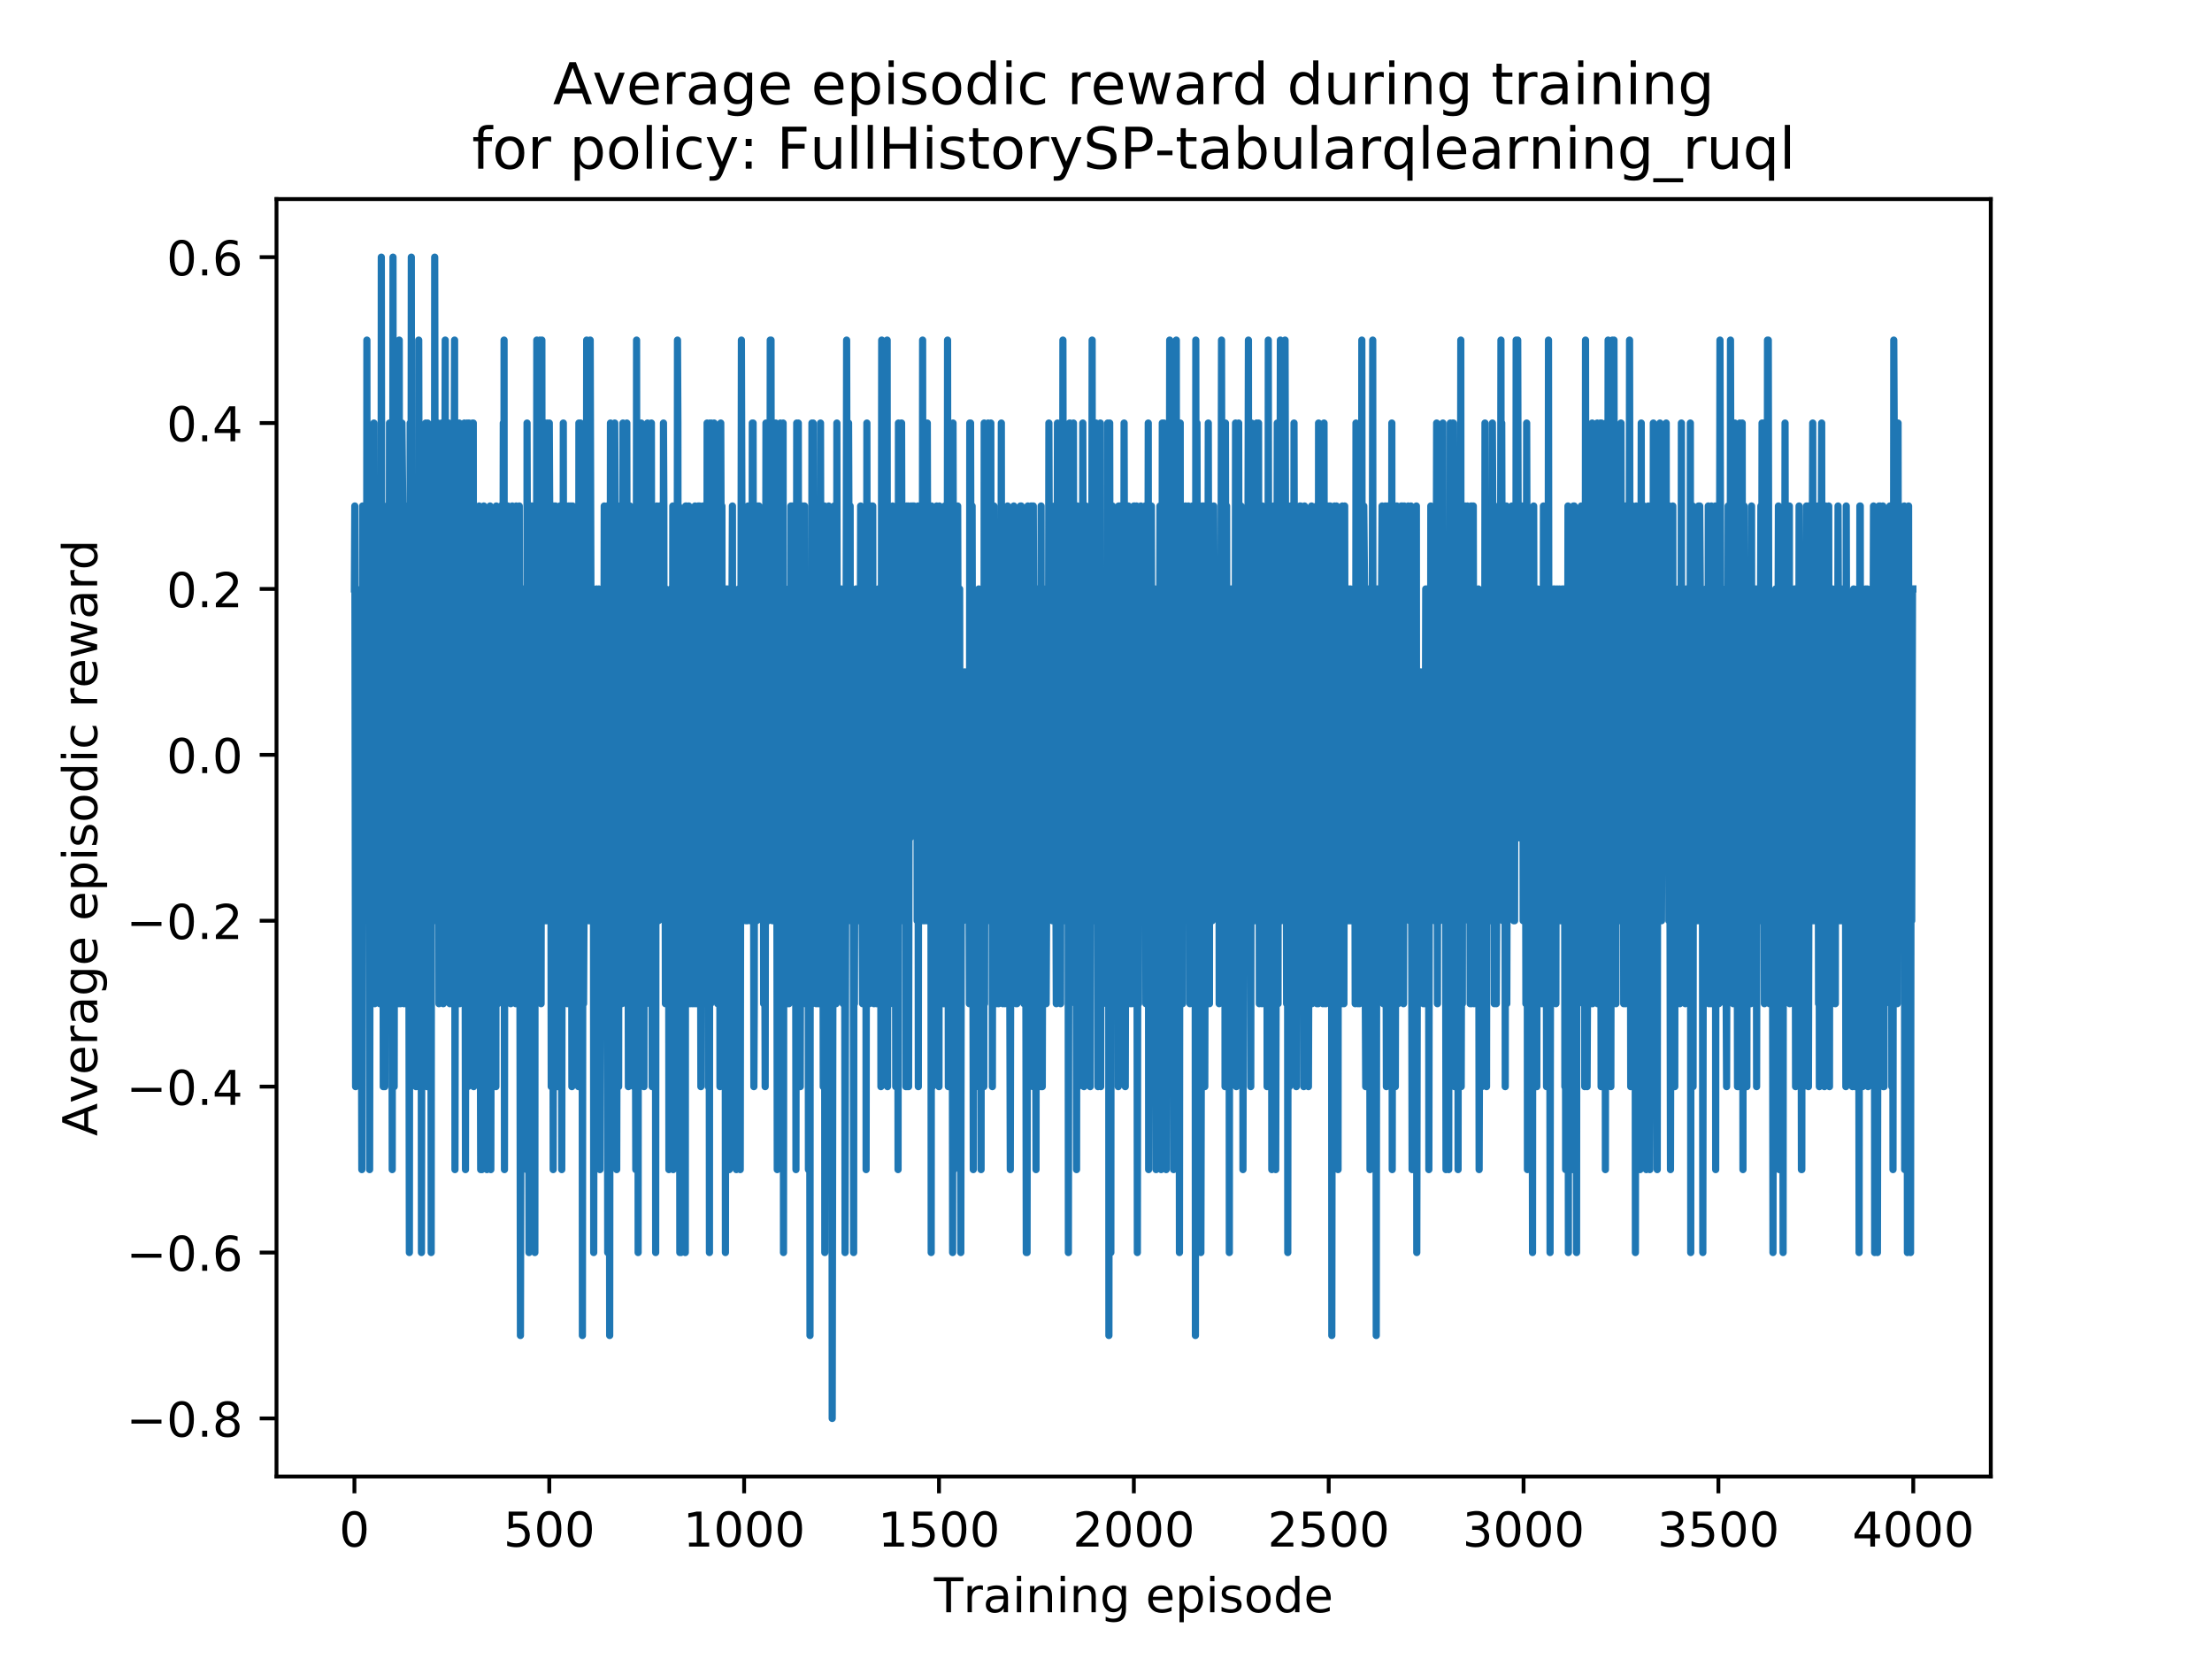 <?xml version="1.0" encoding="utf-8" standalone="no"?>
<!DOCTYPE svg PUBLIC "-//W3C//DTD SVG 1.1//EN"
  "http://www.w3.org/Graphics/SVG/1.1/DTD/svg11.dtd">
<!-- Created with matplotlib (https://matplotlib.org/) -->
<svg height="345.6pt" version="1.1" viewBox="0 0 460.8 345.6" width="460.8pt" xmlns="http://www.w3.org/2000/svg" xmlns:xlink="http://www.w3.org/1999/xlink">
 <defs>
  <style type="text/css">
*{stroke-linecap:butt;stroke-linejoin:round;}
  </style>
 </defs>
 <g id="figure_1">
  <g id="patch_1">
   <path d="M 0 345.6 
L 460.8 345.6 
L 460.8 0 
L 0 0 
z
" style="fill:#ffffff;"/>
  </g>
  <g id="axes_1">
   <g id="patch_2">
    <path d="M 57.6 307.584 
L 414.72 307.584 
L 414.72 41.472 
L 57.6 41.472 
z
" style="fill:#ffffff;"/>
   </g>
   <g id="matplotlib.axis_1">
    <g id="xtick_1">
     <g id="line2d_1">
      <defs>
       <path d="M 0 0 
L 0 3.5 
" id="me9d87044af" style="stroke:#000000;stroke-width:0.8;"/>
      </defs>
      <g>
       <use style="stroke:#000000;stroke-width:0.8;" x="73.833" xlink:href="#me9d87044af" y="307.584"/>
      </g>
     </g>
     <g id="text_1">
      <!-- 0 -->
      <defs>
       <path d="M 31.781 66.406 
Q 24.172 66.406 20.328 58.906 
Q 16.5 51.422 16.5 36.375 
Q 16.5 21.391 20.328 13.891 
Q 24.172 6.391 31.781 6.391 
Q 39.453 6.391 43.281 13.891 
Q 47.125 21.391 47.125 36.375 
Q 47.125 51.422 43.281 58.906 
Q 39.453 66.406 31.781 66.406 
z
M 31.781 74.219 
Q 44.047 74.219 50.516 64.516 
Q 56.984 54.828 56.984 36.375 
Q 56.984 17.969 50.516 8.266 
Q 44.047 -1.422 31.781 -1.422 
Q 19.531 -1.422 13.062 8.266 
Q 6.594 17.969 6.594 36.375 
Q 6.594 54.828 13.062 64.516 
Q 19.531 74.219 31.781 74.219 
z
" id="DejaVuSans-48"/>
      </defs>
      <g transform="translate(70.651 322.182)scale(0.1 -0.1)">
       <use xlink:href="#DejaVuSans-48"/>
      </g>
     </g>
    </g>
    <g id="xtick_2">
     <g id="line2d_2">
      <g>
       <use style="stroke:#000000;stroke-width:0.8;" x="114.425" xlink:href="#me9d87044af" y="307.584"/>
      </g>
     </g>
     <g id="text_2">
      <!-- 500 -->
      <defs>
       <path d="M 10.797 72.906 
L 49.516 72.906 
L 49.516 64.594 
L 19.828 64.594 
L 19.828 46.734 
Q 21.969 47.469 24.109 47.828 
Q 26.266 48.188 28.422 48.188 
Q 40.625 48.188 47.75 41.5 
Q 54.891 34.812 54.891 23.391 
Q 54.891 11.625 47.562 5.094 
Q 40.234 -1.422 26.906 -1.422 
Q 22.312 -1.422 17.547 -0.641 
Q 12.797 0.141 7.719 1.703 
L 7.719 11.625 
Q 12.109 9.234 16.797 8.062 
Q 21.484 6.891 26.703 6.891 
Q 35.156 6.891 40.078 11.328 
Q 45.016 15.766 45.016 23.391 
Q 45.016 31 40.078 35.438 
Q 35.156 39.891 26.703 39.891 
Q 22.75 39.891 18.812 39.016 
Q 14.891 38.141 10.797 36.281 
z
" id="DejaVuSans-53"/>
      </defs>
      <g transform="translate(104.881 322.182)scale(0.1 -0.1)">
       <use xlink:href="#DejaVuSans-53"/>
       <use x="63.623" xlink:href="#DejaVuSans-48"/>
       <use x="127.246" xlink:href="#DejaVuSans-48"/>
      </g>
     </g>
    </g>
    <g id="xtick_3">
     <g id="line2d_3">
      <g>
       <use style="stroke:#000000;stroke-width:0.8;" x="155.017" xlink:href="#me9d87044af" y="307.584"/>
      </g>
     </g>
     <g id="text_3">
      <!-- 1000 -->
      <defs>
       <path d="M 12.406 8.297 
L 28.516 8.297 
L 28.516 63.922 
L 10.984 60.406 
L 10.984 69.391 
L 28.422 72.906 
L 38.281 72.906 
L 38.281 8.297 
L 54.391 8.297 
L 54.391 0 
L 12.406 0 
z
" id="DejaVuSans-49"/>
      </defs>
      <g transform="translate(142.292 322.182)scale(0.1 -0.1)">
       <use xlink:href="#DejaVuSans-49"/>
       <use x="63.623" xlink:href="#DejaVuSans-48"/>
       <use x="127.246" xlink:href="#DejaVuSans-48"/>
       <use x="190.869" xlink:href="#DejaVuSans-48"/>
      </g>
     </g>
    </g>
    <g id="xtick_4">
     <g id="line2d_4">
      <g>
       <use style="stroke:#000000;stroke-width:0.8;" x="195.609" xlink:href="#me9d87044af" y="307.584"/>
      </g>
     </g>
     <g id="text_4">
      <!-- 1500 -->
      <g transform="translate(182.884 322.182)scale(0.1 -0.1)">
       <use xlink:href="#DejaVuSans-49"/>
       <use x="63.623" xlink:href="#DejaVuSans-53"/>
       <use x="127.246" xlink:href="#DejaVuSans-48"/>
       <use x="190.869" xlink:href="#DejaVuSans-48"/>
      </g>
     </g>
    </g>
    <g id="xtick_5">
     <g id="line2d_5">
      <g>
       <use style="stroke:#000000;stroke-width:0.8;" x="236.201" xlink:href="#me9d87044af" y="307.584"/>
      </g>
     </g>
     <g id="text_5">
      <!-- 2000 -->
      <defs>
       <path d="M 19.188 8.297 
L 53.609 8.297 
L 53.609 0 
L 7.328 0 
L 7.328 8.297 
Q 12.938 14.109 22.625 23.891 
Q 32.328 33.688 34.812 36.531 
Q 39.547 41.844 41.422 45.531 
Q 43.312 49.219 43.312 52.781 
Q 43.312 58.594 39.234 62.25 
Q 35.156 65.922 28.609 65.922 
Q 23.969 65.922 18.812 64.312 
Q 13.672 62.703 7.812 59.422 
L 7.812 69.391 
Q 13.766 71.781 18.938 73 
Q 24.125 74.219 28.422 74.219 
Q 39.75 74.219 46.484 68.547 
Q 53.219 62.891 53.219 53.422 
Q 53.219 48.922 51.531 44.891 
Q 49.859 40.875 45.406 35.406 
Q 44.188 33.984 37.641 27.219 
Q 31.109 20.453 19.188 8.297 
z
" id="DejaVuSans-50"/>
      </defs>
      <g transform="translate(223.476 322.182)scale(0.1 -0.1)">
       <use xlink:href="#DejaVuSans-50"/>
       <use x="63.623" xlink:href="#DejaVuSans-48"/>
       <use x="127.246" xlink:href="#DejaVuSans-48"/>
       <use x="190.869" xlink:href="#DejaVuSans-48"/>
      </g>
     </g>
    </g>
    <g id="xtick_6">
     <g id="line2d_6">
      <g>
       <use style="stroke:#000000;stroke-width:0.8;" x="276.793" xlink:href="#me9d87044af" y="307.584"/>
      </g>
     </g>
     <g id="text_6">
      <!-- 2500 -->
      <g transform="translate(264.068 322.182)scale(0.1 -0.1)">
       <use xlink:href="#DejaVuSans-50"/>
       <use x="63.623" xlink:href="#DejaVuSans-53"/>
       <use x="127.246" xlink:href="#DejaVuSans-48"/>
       <use x="190.869" xlink:href="#DejaVuSans-48"/>
      </g>
     </g>
    </g>
    <g id="xtick_7">
     <g id="line2d_7">
      <g>
       <use style="stroke:#000000;stroke-width:0.8;" x="317.385" xlink:href="#me9d87044af" y="307.584"/>
      </g>
     </g>
     <g id="text_7">
      <!-- 3000 -->
      <defs>
       <path d="M 40.578 39.312 
Q 47.656 37.797 51.625 33 
Q 55.609 28.219 55.609 21.188 
Q 55.609 10.406 48.188 4.484 
Q 40.766 -1.422 27.094 -1.422 
Q 22.516 -1.422 17.656 -0.516 
Q 12.797 0.391 7.625 2.203 
L 7.625 11.719 
Q 11.719 9.328 16.594 8.109 
Q 21.484 6.891 26.812 6.891 
Q 36.078 6.891 40.938 10.547 
Q 45.797 14.203 45.797 21.188 
Q 45.797 27.641 41.281 31.266 
Q 36.766 34.906 28.719 34.906 
L 20.219 34.906 
L 20.219 43.016 
L 29.109 43.016 
Q 36.375 43.016 40.234 45.922 
Q 44.094 48.828 44.094 54.297 
Q 44.094 59.906 40.109 62.906 
Q 36.141 65.922 28.719 65.922 
Q 24.656 65.922 20.016 65.031 
Q 15.375 64.156 9.812 62.312 
L 9.812 71.094 
Q 15.438 72.656 20.344 73.438 
Q 25.25 74.219 29.594 74.219 
Q 40.828 74.219 47.359 69.109 
Q 53.906 64.016 53.906 55.328 
Q 53.906 49.266 50.438 45.094 
Q 46.969 40.922 40.578 39.312 
z
" id="DejaVuSans-51"/>
      </defs>
      <g transform="translate(304.66 322.182)scale(0.1 -0.1)">
       <use xlink:href="#DejaVuSans-51"/>
       <use x="63.623" xlink:href="#DejaVuSans-48"/>
       <use x="127.246" xlink:href="#DejaVuSans-48"/>
       <use x="190.869" xlink:href="#DejaVuSans-48"/>
      </g>
     </g>
    </g>
    <g id="xtick_8">
     <g id="line2d_8">
      <g>
       <use style="stroke:#000000;stroke-width:0.8;" x="357.976" xlink:href="#me9d87044af" y="307.584"/>
      </g>
     </g>
     <g id="text_8">
      <!-- 3500 -->
      <g transform="translate(345.251 322.182)scale(0.1 -0.1)">
       <use xlink:href="#DejaVuSans-51"/>
       <use x="63.623" xlink:href="#DejaVuSans-53"/>
       <use x="127.246" xlink:href="#DejaVuSans-48"/>
       <use x="190.869" xlink:href="#DejaVuSans-48"/>
      </g>
     </g>
    </g>
    <g id="xtick_9">
     <g id="line2d_9">
      <g>
       <use style="stroke:#000000;stroke-width:0.8;" x="398.568" xlink:href="#me9d87044af" y="307.584"/>
      </g>
     </g>
     <g id="text_9">
      <!-- 4000 -->
      <defs>
       <path d="M 37.797 64.312 
L 12.891 25.391 
L 37.797 25.391 
z
M 35.203 72.906 
L 47.609 72.906 
L 47.609 25.391 
L 58.016 25.391 
L 58.016 17.188 
L 47.609 17.188 
L 47.609 0 
L 37.797 0 
L 37.797 17.188 
L 4.891 17.188 
L 4.891 26.703 
z
" id="DejaVuSans-52"/>
      </defs>
      <g transform="translate(385.843 322.182)scale(0.1 -0.1)">
       <use xlink:href="#DejaVuSans-52"/>
       <use x="63.623" xlink:href="#DejaVuSans-48"/>
       <use x="127.246" xlink:href="#DejaVuSans-48"/>
       <use x="190.869" xlink:href="#DejaVuSans-48"/>
      </g>
     </g>
    </g>
    <g id="text_10">
     <!-- Training episode -->
     <defs>
      <path d="M -0.297 72.906 
L 61.375 72.906 
L 61.375 64.594 
L 35.5 64.594 
L 35.5 0 
L 25.594 0 
L 25.594 64.594 
L -0.297 64.594 
z
" id="DejaVuSans-84"/>
      <path d="M 41.109 46.297 
Q 39.594 47.172 37.812 47.578 
Q 36.031 48 33.891 48 
Q 26.266 48 22.188 43.047 
Q 18.109 38.094 18.109 28.812 
L 18.109 0 
L 9.078 0 
L 9.078 54.688 
L 18.109 54.688 
L 18.109 46.188 
Q 20.953 51.172 25.484 53.578 
Q 30.031 56 36.531 56 
Q 37.453 56 38.578 55.875 
Q 39.703 55.766 41.062 55.516 
z
" id="DejaVuSans-114"/>
      <path d="M 34.281 27.484 
Q 23.391 27.484 19.188 25 
Q 14.984 22.516 14.984 16.5 
Q 14.984 11.719 18.141 8.906 
Q 21.297 6.109 26.703 6.109 
Q 34.188 6.109 38.703 11.406 
Q 43.219 16.703 43.219 25.484 
L 43.219 27.484 
z
M 52.203 31.203 
L 52.203 0 
L 43.219 0 
L 43.219 8.297 
Q 40.141 3.328 35.547 0.953 
Q 30.953 -1.422 24.312 -1.422 
Q 15.922 -1.422 10.953 3.297 
Q 6 8.016 6 15.922 
Q 6 25.141 12.172 29.828 
Q 18.359 34.516 30.609 34.516 
L 43.219 34.516 
L 43.219 35.406 
Q 43.219 41.609 39.141 45 
Q 35.062 48.391 27.688 48.391 
Q 23 48.391 18.547 47.266 
Q 14.109 46.141 10.016 43.891 
L 10.016 52.203 
Q 14.938 54.109 19.578 55.047 
Q 24.219 56 28.609 56 
Q 40.484 56 46.344 49.844 
Q 52.203 43.703 52.203 31.203 
z
" id="DejaVuSans-97"/>
      <path d="M 9.422 54.688 
L 18.406 54.688 
L 18.406 0 
L 9.422 0 
z
M 9.422 75.984 
L 18.406 75.984 
L 18.406 64.594 
L 9.422 64.594 
z
" id="DejaVuSans-105"/>
      <path d="M 54.891 33.016 
L 54.891 0 
L 45.906 0 
L 45.906 32.719 
Q 45.906 40.484 42.875 44.328 
Q 39.844 48.188 33.797 48.188 
Q 26.516 48.188 22.312 43.547 
Q 18.109 38.922 18.109 30.906 
L 18.109 0 
L 9.078 0 
L 9.078 54.688 
L 18.109 54.688 
L 18.109 46.188 
Q 21.344 51.125 25.703 53.562 
Q 30.078 56 35.797 56 
Q 45.219 56 50.047 50.172 
Q 54.891 44.344 54.891 33.016 
z
" id="DejaVuSans-110"/>
      <path d="M 45.406 27.984 
Q 45.406 37.75 41.375 43.109 
Q 37.359 48.484 30.078 48.484 
Q 22.859 48.484 18.828 43.109 
Q 14.797 37.75 14.797 27.984 
Q 14.797 18.266 18.828 12.891 
Q 22.859 7.516 30.078 7.516 
Q 37.359 7.516 41.375 12.891 
Q 45.406 18.266 45.406 27.984 
z
M 54.391 6.781 
Q 54.391 -7.172 48.188 -13.984 
Q 42 -20.797 29.203 -20.797 
Q 24.469 -20.797 20.266 -20.094 
Q 16.062 -19.391 12.109 -17.922 
L 12.109 -9.188 
Q 16.062 -11.328 19.922 -12.344 
Q 23.781 -13.375 27.781 -13.375 
Q 36.625 -13.375 41.016 -8.766 
Q 45.406 -4.156 45.406 5.172 
L 45.406 9.625 
Q 42.625 4.781 38.281 2.391 
Q 33.938 0 27.875 0 
Q 17.828 0 11.672 7.656 
Q 5.516 15.328 5.516 27.984 
Q 5.516 40.672 11.672 48.328 
Q 17.828 56 27.875 56 
Q 33.938 56 38.281 53.609 
Q 42.625 51.219 45.406 46.391 
L 45.406 54.688 
L 54.391 54.688 
z
" id="DejaVuSans-103"/>
      <path id="DejaVuSans-32"/>
      <path d="M 56.203 29.594 
L 56.203 25.203 
L 14.891 25.203 
Q 15.484 15.922 20.484 11.062 
Q 25.484 6.203 34.422 6.203 
Q 39.594 6.203 44.453 7.469 
Q 49.312 8.734 54.109 11.281 
L 54.109 2.781 
Q 49.266 0.734 44.188 -0.344 
Q 39.109 -1.422 33.891 -1.422 
Q 20.797 -1.422 13.156 6.188 
Q 5.516 13.812 5.516 26.812 
Q 5.516 40.234 12.766 48.109 
Q 20.016 56 32.328 56 
Q 43.359 56 49.781 48.891 
Q 56.203 41.797 56.203 29.594 
z
M 47.219 32.234 
Q 47.125 39.594 43.094 43.984 
Q 39.062 48.391 32.422 48.391 
Q 24.906 48.391 20.391 44.141 
Q 15.875 39.891 15.188 32.172 
z
" id="DejaVuSans-101"/>
      <path d="M 18.109 8.203 
L 18.109 -20.797 
L 9.078 -20.797 
L 9.078 54.688 
L 18.109 54.688 
L 18.109 46.391 
Q 20.953 51.266 25.266 53.625 
Q 29.594 56 35.594 56 
Q 45.562 56 51.781 48.094 
Q 58.016 40.188 58.016 27.297 
Q 58.016 14.406 51.781 6.484 
Q 45.562 -1.422 35.594 -1.422 
Q 29.594 -1.422 25.266 0.953 
Q 20.953 3.328 18.109 8.203 
z
M 48.688 27.297 
Q 48.688 37.203 44.609 42.844 
Q 40.531 48.484 33.406 48.484 
Q 26.266 48.484 22.188 42.844 
Q 18.109 37.203 18.109 27.297 
Q 18.109 17.391 22.188 11.75 
Q 26.266 6.109 33.406 6.109 
Q 40.531 6.109 44.609 11.75 
Q 48.688 17.391 48.688 27.297 
z
" id="DejaVuSans-112"/>
      <path d="M 44.281 53.078 
L 44.281 44.578 
Q 40.484 46.531 36.375 47.5 
Q 32.281 48.484 27.875 48.484 
Q 21.188 48.484 17.844 46.438 
Q 14.5 44.391 14.5 40.281 
Q 14.5 37.156 16.891 35.375 
Q 19.281 33.594 26.516 31.984 
L 29.594 31.297 
Q 39.156 29.25 43.188 25.516 
Q 47.219 21.781 47.219 15.094 
Q 47.219 7.469 41.188 3.016 
Q 35.156 -1.422 24.609 -1.422 
Q 20.219 -1.422 15.453 -0.562 
Q 10.688 0.297 5.422 2 
L 5.422 11.281 
Q 10.406 8.688 15.234 7.391 
Q 20.062 6.109 24.812 6.109 
Q 31.156 6.109 34.562 8.281 
Q 37.984 10.453 37.984 14.406 
Q 37.984 18.062 35.516 20.016 
Q 33.062 21.969 24.703 23.781 
L 21.578 24.516 
Q 13.234 26.266 9.516 29.906 
Q 5.812 33.547 5.812 39.891 
Q 5.812 47.609 11.281 51.797 
Q 16.75 56 26.812 56 
Q 31.781 56 36.172 55.266 
Q 40.578 54.547 44.281 53.078 
z
" id="DejaVuSans-115"/>
      <path d="M 30.609 48.391 
Q 23.391 48.391 19.188 42.75 
Q 14.984 37.109 14.984 27.297 
Q 14.984 17.484 19.156 11.844 
Q 23.344 6.203 30.609 6.203 
Q 37.797 6.203 41.984 11.859 
Q 46.188 17.531 46.188 27.297 
Q 46.188 37.016 41.984 42.703 
Q 37.797 48.391 30.609 48.391 
z
M 30.609 56 
Q 42.328 56 49.016 48.375 
Q 55.719 40.766 55.719 27.297 
Q 55.719 13.875 49.016 6.219 
Q 42.328 -1.422 30.609 -1.422 
Q 18.844 -1.422 12.172 6.219 
Q 5.516 13.875 5.516 27.297 
Q 5.516 40.766 12.172 48.375 
Q 18.844 56 30.609 56 
z
" id="DejaVuSans-111"/>
      <path d="M 45.406 46.391 
L 45.406 75.984 
L 54.391 75.984 
L 54.391 0 
L 45.406 0 
L 45.406 8.203 
Q 42.578 3.328 38.25 0.953 
Q 33.938 -1.422 27.875 -1.422 
Q 17.969 -1.422 11.734 6.484 
Q 5.516 14.406 5.516 27.297 
Q 5.516 40.188 11.734 48.094 
Q 17.969 56 27.875 56 
Q 33.938 56 38.25 53.625 
Q 42.578 51.266 45.406 46.391 
z
M 14.797 27.297 
Q 14.797 17.391 18.875 11.75 
Q 22.953 6.109 30.078 6.109 
Q 37.203 6.109 41.297 11.75 
Q 45.406 17.391 45.406 27.297 
Q 45.406 37.203 41.297 42.844 
Q 37.203 48.484 30.078 48.484 
Q 22.953 48.484 18.875 42.844 
Q 14.797 37.203 14.797 27.297 
z
" id="DejaVuSans-100"/>
     </defs>
     <g transform="translate(194.564 335.861)scale(0.1 -0.1)">
      <use xlink:href="#DejaVuSans-84"/>
      <use x="60.865" xlink:href="#DejaVuSans-114"/>
      <use x="101.979" xlink:href="#DejaVuSans-97"/>
      <use x="163.258" xlink:href="#DejaVuSans-105"/>
      <use x="191.041" xlink:href="#DejaVuSans-110"/>
      <use x="254.42" xlink:href="#DejaVuSans-105"/>
      <use x="282.203" xlink:href="#DejaVuSans-110"/>
      <use x="345.582" xlink:href="#DejaVuSans-103"/>
      <use x="409.059" xlink:href="#DejaVuSans-32"/>
      <use x="440.846" xlink:href="#DejaVuSans-101"/>
      <use x="502.369" xlink:href="#DejaVuSans-112"/>
      <use x="565.846" xlink:href="#DejaVuSans-105"/>
      <use x="593.629" xlink:href="#DejaVuSans-115"/>
      <use x="645.729" xlink:href="#DejaVuSans-111"/>
      <use x="706.91" xlink:href="#DejaVuSans-100"/>
      <use x="770.387" xlink:href="#DejaVuSans-101"/>
     </g>
    </g>
   </g>
   <g id="matplotlib.axis_2">
    <g id="ytick_1">
     <g id="line2d_10">
      <defs>
       <path d="M 0 0 
L -3.5 0 
" id="m46e94aba6a" style="stroke:#000000;stroke-width:0.8;"/>
      </defs>
      <g>
       <use style="stroke:#000000;stroke-width:0.8;" x="57.6" xlink:href="#m46e94aba6a" y="295.488"/>
      </g>
     </g>
     <g id="text_11">
      <!-- −0.8 -->
      <defs>
       <path d="M 10.594 35.5 
L 73.188 35.5 
L 73.188 27.203 
L 10.594 27.203 
z
" id="DejaVuSans-8722"/>
       <path d="M 10.688 12.406 
L 21 12.406 
L 21 0 
L 10.688 0 
z
" id="DejaVuSans-46"/>
       <path d="M 31.781 34.625 
Q 24.75 34.625 20.719 30.859 
Q 16.703 27.094 16.703 20.516 
Q 16.703 13.922 20.719 10.156 
Q 24.75 6.391 31.781 6.391 
Q 38.812 6.391 42.859 10.172 
Q 46.922 13.969 46.922 20.516 
Q 46.922 27.094 42.891 30.859 
Q 38.875 34.625 31.781 34.625 
z
M 21.922 38.812 
Q 15.578 40.375 12.031 44.719 
Q 8.5 49.078 8.5 55.328 
Q 8.5 64.062 14.719 69.141 
Q 20.953 74.219 31.781 74.219 
Q 42.672 74.219 48.875 69.141 
Q 55.078 64.062 55.078 55.328 
Q 55.078 49.078 51.531 44.719 
Q 48 40.375 41.703 38.812 
Q 48.828 37.156 52.797 32.312 
Q 56.781 27.484 56.781 20.516 
Q 56.781 9.906 50.312 4.234 
Q 43.844 -1.422 31.781 -1.422 
Q 19.734 -1.422 13.25 4.234 
Q 6.781 9.906 6.781 20.516 
Q 6.781 27.484 10.781 32.312 
Q 14.797 37.156 21.922 38.812 
z
M 18.312 54.391 
Q 18.312 48.734 21.844 45.562 
Q 25.391 42.391 31.781 42.391 
Q 38.141 42.391 41.719 45.562 
Q 45.312 48.734 45.312 54.391 
Q 45.312 60.062 41.719 63.234 
Q 38.141 66.406 31.781 66.406 
Q 25.391 66.406 21.844 63.234 
Q 18.312 60.062 18.312 54.391 
z
" id="DejaVuSans-56"/>
      </defs>
      <g transform="translate(26.317 299.287)scale(0.1 -0.1)">
       <use xlink:href="#DejaVuSans-8722"/>
       <use x="83.789" xlink:href="#DejaVuSans-48"/>
       <use x="147.412" xlink:href="#DejaVuSans-46"/>
       <use x="179.199" xlink:href="#DejaVuSans-56"/>
      </g>
     </g>
    </g>
    <g id="ytick_2">
     <g id="line2d_11">
      <g>
       <use style="stroke:#000000;stroke-width:0.8;" x="57.6" xlink:href="#m46e94aba6a" y="260.928"/>
      </g>
     </g>
     <g id="text_12">
      <!-- −0.6 -->
      <defs>
       <path d="M 33.016 40.375 
Q 26.375 40.375 22.484 35.828 
Q 18.609 31.297 18.609 23.391 
Q 18.609 15.531 22.484 10.953 
Q 26.375 6.391 33.016 6.391 
Q 39.656 6.391 43.531 10.953 
Q 47.406 15.531 47.406 23.391 
Q 47.406 31.297 43.531 35.828 
Q 39.656 40.375 33.016 40.375 
z
M 52.594 71.297 
L 52.594 62.312 
Q 48.875 64.062 45.094 64.984 
Q 41.312 65.922 37.594 65.922 
Q 27.828 65.922 22.672 59.328 
Q 17.531 52.734 16.797 39.406 
Q 19.672 43.656 24.016 45.922 
Q 28.375 48.188 33.594 48.188 
Q 44.578 48.188 50.953 41.516 
Q 57.328 34.859 57.328 23.391 
Q 57.328 12.156 50.688 5.359 
Q 44.047 -1.422 33.016 -1.422 
Q 20.359 -1.422 13.672 8.266 
Q 6.984 17.969 6.984 36.375 
Q 6.984 53.656 15.188 63.938 
Q 23.391 74.219 37.203 74.219 
Q 40.922 74.219 44.703 73.484 
Q 48.484 72.75 52.594 71.297 
z
" id="DejaVuSans-54"/>
      </defs>
      <g transform="translate(26.317 264.727)scale(0.1 -0.1)">
       <use xlink:href="#DejaVuSans-8722"/>
       <use x="83.789" xlink:href="#DejaVuSans-48"/>
       <use x="147.412" xlink:href="#DejaVuSans-46"/>
       <use x="179.199" xlink:href="#DejaVuSans-54"/>
      </g>
     </g>
    </g>
    <g id="ytick_3">
     <g id="line2d_12">
      <g>
       <use style="stroke:#000000;stroke-width:0.8;" x="57.6" xlink:href="#m46e94aba6a" y="226.368"/>
      </g>
     </g>
     <g id="text_13">
      <!-- −0.4 -->
      <g transform="translate(26.317 230.167)scale(0.1 -0.1)">
       <use xlink:href="#DejaVuSans-8722"/>
       <use x="83.789" xlink:href="#DejaVuSans-48"/>
       <use x="147.412" xlink:href="#DejaVuSans-46"/>
       <use x="179.199" xlink:href="#DejaVuSans-52"/>
      </g>
     </g>
    </g>
    <g id="ytick_4">
     <g id="line2d_13">
      <g>
       <use style="stroke:#000000;stroke-width:0.8;" x="57.6" xlink:href="#m46e94aba6a" y="191.808"/>
      </g>
     </g>
     <g id="text_14">
      <!-- −0.2 -->
      <g transform="translate(26.317 195.607)scale(0.1 -0.1)">
       <use xlink:href="#DejaVuSans-8722"/>
       <use x="83.789" xlink:href="#DejaVuSans-48"/>
       <use x="147.412" xlink:href="#DejaVuSans-46"/>
       <use x="179.199" xlink:href="#DejaVuSans-50"/>
      </g>
     </g>
    </g>
    <g id="ytick_5">
     <g id="line2d_14">
      <g>
       <use style="stroke:#000000;stroke-width:0.8;" x="57.6" xlink:href="#m46e94aba6a" y="157.248"/>
      </g>
     </g>
     <g id="text_15">
      <!-- 0.0 -->
      <g transform="translate(34.697 161.047)scale(0.1 -0.1)">
       <use xlink:href="#DejaVuSans-48"/>
       <use x="63.623" xlink:href="#DejaVuSans-46"/>
       <use x="95.41" xlink:href="#DejaVuSans-48"/>
      </g>
     </g>
    </g>
    <g id="ytick_6">
     <g id="line2d_15">
      <g>
       <use style="stroke:#000000;stroke-width:0.8;" x="57.6" xlink:href="#m46e94aba6a" y="122.688"/>
      </g>
     </g>
     <g id="text_16">
      <!-- 0.2 -->
      <g transform="translate(34.697 126.487)scale(0.1 -0.1)">
       <use xlink:href="#DejaVuSans-48"/>
       <use x="63.623" xlink:href="#DejaVuSans-46"/>
       <use x="95.41" xlink:href="#DejaVuSans-50"/>
      </g>
     </g>
    </g>
    <g id="ytick_7">
     <g id="line2d_16">
      <g>
       <use style="stroke:#000000;stroke-width:0.8;" x="57.6" xlink:href="#m46e94aba6a" y="88.128"/>
      </g>
     </g>
     <g id="text_17">
      <!-- 0.4 -->
      <g transform="translate(34.697 91.927)scale(0.1 -0.1)">
       <use xlink:href="#DejaVuSans-48"/>
       <use x="63.623" xlink:href="#DejaVuSans-46"/>
       <use x="95.41" xlink:href="#DejaVuSans-52"/>
      </g>
     </g>
    </g>
    <g id="ytick_8">
     <g id="line2d_17">
      <g>
       <use style="stroke:#000000;stroke-width:0.8;" x="57.6" xlink:href="#m46e94aba6a" y="53.568"/>
      </g>
     </g>
     <g id="text_18">
      <!-- 0.6 -->
      <g transform="translate(34.697 57.367)scale(0.1 -0.1)">
       <use xlink:href="#DejaVuSans-48"/>
       <use x="63.623" xlink:href="#DejaVuSans-46"/>
       <use x="95.41" xlink:href="#DejaVuSans-54"/>
      </g>
     </g>
    </g>
    <g id="text_19">
     <!-- Average episodic reward -->
     <defs>
      <path d="M 34.188 63.188 
L 20.797 26.906 
L 47.609 26.906 
z
M 28.609 72.906 
L 39.797 72.906 
L 67.578 0 
L 57.328 0 
L 50.688 18.703 
L 17.828 18.703 
L 11.188 0 
L 0.781 0 
z
" id="DejaVuSans-65"/>
      <path d="M 2.984 54.688 
L 12.5 54.688 
L 29.594 8.797 
L 46.688 54.688 
L 56.203 54.688 
L 35.688 0 
L 23.484 0 
z
" id="DejaVuSans-118"/>
      <path d="M 48.781 52.594 
L 48.781 44.188 
Q 44.969 46.297 41.141 47.344 
Q 37.312 48.391 33.406 48.391 
Q 24.656 48.391 19.812 42.844 
Q 14.984 37.312 14.984 27.297 
Q 14.984 17.281 19.812 11.734 
Q 24.656 6.203 33.406 6.203 
Q 37.312 6.203 41.141 7.25 
Q 44.969 8.297 48.781 10.406 
L 48.781 2.094 
Q 45.016 0.344 40.984 -0.531 
Q 36.969 -1.422 32.422 -1.422 
Q 20.062 -1.422 12.781 6.344 
Q 5.516 14.109 5.516 27.297 
Q 5.516 40.672 12.859 48.328 
Q 20.219 56 33.016 56 
Q 37.156 56 41.109 55.141 
Q 45.062 54.297 48.781 52.594 
z
" id="DejaVuSans-99"/>
      <path d="M 4.203 54.688 
L 13.188 54.688 
L 24.422 12.016 
L 35.594 54.688 
L 46.188 54.688 
L 57.422 12.016 
L 68.609 54.688 
L 77.594 54.688 
L 63.281 0 
L 52.688 0 
L 40.922 44.828 
L 29.109 0 
L 18.5 0 
z
" id="DejaVuSans-119"/>
     </defs>
     <g transform="translate(20.238 236.658)rotate(-90)scale(0.1 -0.1)">
      <use xlink:href="#DejaVuSans-65"/>
      <use x="68.33" xlink:href="#DejaVuSans-118"/>
      <use x="127.51" xlink:href="#DejaVuSans-101"/>
      <use x="189.033" xlink:href="#DejaVuSans-114"/>
      <use x="230.146" xlink:href="#DejaVuSans-97"/>
      <use x="291.426" xlink:href="#DejaVuSans-103"/>
      <use x="354.902" xlink:href="#DejaVuSans-101"/>
      <use x="416.426" xlink:href="#DejaVuSans-32"/>
      <use x="448.213" xlink:href="#DejaVuSans-101"/>
      <use x="509.736" xlink:href="#DejaVuSans-112"/>
      <use x="573.213" xlink:href="#DejaVuSans-105"/>
      <use x="600.996" xlink:href="#DejaVuSans-115"/>
      <use x="653.096" xlink:href="#DejaVuSans-111"/>
      <use x="714.277" xlink:href="#DejaVuSans-100"/>
      <use x="777.754" xlink:href="#DejaVuSans-105"/>
      <use x="805.537" xlink:href="#DejaVuSans-99"/>
      <use x="860.518" xlink:href="#DejaVuSans-32"/>
      <use x="892.305" xlink:href="#DejaVuSans-114"/>
      <use x="933.387" xlink:href="#DejaVuSans-101"/>
      <use x="994.91" xlink:href="#DejaVuSans-119"/>
      <use x="1076.697" xlink:href="#DejaVuSans-97"/>
      <use x="1137.977" xlink:href="#DejaVuSans-114"/>
      <use x="1179.074" xlink:href="#DejaVuSans-100"/>
     </g>
    </g>
   </g>
   <g id="line2d_18">
    <path clip-path="url(#p8efbb3d858)" d="M 73.833 122.688 
L 73.914 105.408 
L 74.076 226.368 
L 74.239 122.688 
L 74.401 191.808 
L 74.482 191.808 
L 74.563 139.968 
L 74.645 191.808 
L 74.726 174.528 
L 74.807 174.528 
L 74.888 191.808 
L 75.05 139.968 
L 75.132 139.968 
L 75.375 243.648 
L 75.538 105.408 
L 75.7 191.808 
L 75.781 174.528 
L 75.862 139.968 
L 75.944 191.808 
L 76.025 174.528 
L 76.187 174.528 
L 76.268 105.408 
L 76.349 174.528 
L 76.431 70.848 
L 76.512 191.808 
L 76.593 105.408 
L 76.837 191.808 
L 76.918 174.528 
L 76.999 243.648 
L 77.161 139.968 
L 77.242 139.968 
L 77.324 191.808 
L 77.486 122.688 
L 77.648 174.528 
L 77.73 122.688 
L 77.811 157.248 
L 77.892 88.128 
L 78.054 209.088 
L 78.379 122.688 
L 78.541 157.248 
L 78.623 174.528 
L 78.704 139.968 
L 78.785 157.248 
L 78.866 105.408 
L 79.11 209.088 
L 79.272 139.968 
L 79.353 191.808 
L 79.434 53.568 
L 79.597 174.528 
L 79.678 122.688 
L 79.759 139.968 
L 79.84 226.368 
L 80.003 174.528 
L 80.165 226.368 
L 80.246 122.688 
L 80.409 191.808 
L 80.49 191.808 
L 80.652 105.408 
L 80.815 139.968 
L 80.896 139.968 
L 81.058 174.528 
L 81.139 88.128 
L 81.22 191.808 
L 81.383 105.408 
L 81.464 122.688 
L 81.545 105.408 
L 81.708 243.648 
L 81.87 53.568 
L 81.951 174.528 
L 82.032 157.248 
L 82.113 226.368 
L 82.276 105.408 
L 82.357 122.688 
L 82.438 191.808 
L 82.601 139.968 
L 82.682 139.968 
L 82.763 174.528 
L 82.844 105.408 
L 83.088 209.088 
L 83.169 70.848 
L 83.25 157.248 
L 83.331 139.968 
L 83.412 209.088 
L 83.737 88.128 
L 83.9 105.408 
L 83.981 105.408 
L 84.143 209.088 
L 84.224 174.528 
L 84.305 191.808 
L 84.387 174.528 
L 84.468 209.088 
L 84.63 174.528 
L 84.711 157.248 
L 84.874 105.408 
L 84.955 174.528 
L 85.036 105.408 
L 85.28 260.928 
L 85.442 88.128 
L 85.523 226.368 
L 85.686 53.568 
L 85.767 191.808 
L 85.848 157.248 
L 85.929 191.808 
L 86.092 157.248 
L 86.254 209.088 
L 86.335 105.408 
L 86.416 122.688 
L 86.579 139.968 
L 86.66 226.368 
L 86.741 139.968 
L 86.822 157.248 
L 86.903 174.528 
L 87.066 157.248 
L 87.147 226.368 
L 87.228 70.848 
L 87.39 157.248 
L 87.472 122.688 
L 87.553 226.368 
L 87.634 191.808 
L 87.715 157.248 
L 87.796 260.928 
L 87.959 139.968 
L 88.04 191.808 
L 88.121 174.528 
L 88.202 174.528 
L 88.365 139.968 
L 88.446 174.528 
L 88.608 139.968 
L 88.689 88.128 
L 88.771 105.408 
L 88.933 226.368 
L 89.014 191.808 
L 89.095 88.128 
L 89.258 191.808 
L 89.42 157.248 
L 89.501 174.528 
L 89.582 157.248 
L 89.664 209.088 
L 89.745 174.528 
L 89.826 260.928 
L 89.907 122.688 
L 89.988 157.248 
L 90.07 122.688 
L 90.313 191.808 
L 90.394 88.128 
L 90.475 174.528 
L 90.557 53.568 
L 90.719 157.248 
L 90.8 105.408 
L 90.881 191.808 
L 90.963 139.968 
L 91.044 191.808 
L 91.206 88.128 
L 91.287 191.808 
L 91.368 139.968 
L 91.45 209.088 
L 91.612 139.968 
L 91.774 191.808 
L 91.856 191.808 
L 91.937 174.528 
L 92.018 88.128 
L 92.343 209.088 
L 92.424 88.128 
L 92.505 191.808 
L 92.749 70.848 
L 92.83 191.808 
L 92.911 174.528 
L 92.992 174.528 
L 93.236 139.968 
L 93.398 174.528 
L 93.479 88.128 
L 93.642 174.528 
L 93.723 209.088 
L 93.885 174.528 
L 94.129 139.968 
L 94.21 209.088 
L 94.453 105.408 
L 94.535 122.688 
L 94.697 70.848 
L 94.778 243.648 
L 94.859 191.808 
L 94.941 105.408 
L 95.022 157.248 
L 95.103 139.968 
L 95.184 174.528 
L 95.265 105.408 
L 95.346 191.808 
L 95.428 174.528 
L 95.509 122.688 
L 95.59 174.528 
L 95.671 88.128 
L 95.752 209.088 
L 95.834 191.808 
L 95.996 105.408 
L 96.077 157.248 
L 96.158 139.968 
L 96.239 157.248 
L 96.483 122.688 
L 96.564 174.528 
L 96.645 157.248 
L 96.727 88.128 
L 96.97 243.648 
L 97.051 139.968 
L 97.133 174.528 
L 97.214 157.248 
L 97.295 88.128 
L 97.457 226.368 
L 97.62 88.128 
L 97.701 88.128 
L 97.944 191.808 
L 98.026 122.688 
L 98.188 174.528 
L 98.269 191.808 
L 98.35 174.528 
L 98.431 88.128 
L 98.513 122.688 
L 98.594 88.128 
L 98.675 226.368 
L 98.837 122.688 
L 98.919 209.088 
L 99 174.528 
L 99.081 191.808 
L 99.162 122.688 
L 99.324 191.808 
L 99.406 139.968 
L 99.568 174.528 
L 99.649 157.248 
L 99.812 105.408 
L 100.136 243.648 
L 100.299 139.968 
L 100.38 243.648 
L 100.461 157.248 
L 100.542 174.528 
L 100.623 174.528 
L 100.705 191.808 
L 100.786 105.408 
L 100.867 191.808 
L 100.948 139.968 
L 101.029 191.808 
L 101.273 122.688 
L 101.435 243.648 
L 101.598 139.968 
L 101.76 209.088 
L 101.841 157.248 
L 101.922 191.808 
L 102.085 105.408 
L 102.247 243.648 
L 102.491 122.688 
L 102.572 191.808 
L 102.653 157.248 
L 102.734 191.808 
L 102.815 139.968 
L 102.897 209.088 
L 103.059 122.688 
L 103.14 209.088 
L 103.221 191.808 
L 103.302 226.368 
L 103.384 105.408 
L 103.546 191.808 
L 103.627 157.248 
L 103.708 209.088 
L 103.79 157.248 
L 103.871 191.808 
L 103.952 139.968 
L 104.033 157.248 
L 104.196 139.968 
L 104.277 174.528 
L 104.358 105.408 
L 104.439 122.688 
L 104.52 191.808 
L 104.601 105.408 
L 104.683 191.808 
L 104.845 88.128 
L 104.926 209.088 
L 105.007 70.848 
L 105.089 243.648 
L 105.17 157.248 
L 105.251 174.528 
L 105.332 174.528 
L 105.413 157.248 
L 105.494 105.408 
L 105.657 191.808 
L 105.738 191.808 
L 105.819 105.408 
L 105.9 139.968 
L 105.982 122.688 
L 106.063 191.808 
L 106.225 157.248 
L 106.387 209.088 
L 106.469 191.808 
L 106.712 105.408 
L 106.875 157.248 
L 106.956 191.808 
L 107.037 122.688 
L 107.199 157.248 
L 107.362 139.968 
L 107.443 209.088 
L 107.524 105.408 
L 107.605 122.688 
L 107.768 209.088 
L 107.93 122.688 
L 108.092 157.248 
L 108.174 105.408 
L 108.417 278.208 
L 108.661 157.248 
L 108.742 139.968 
L 108.823 226.368 
L 108.904 122.688 
L 108.985 139.968 
L 109.067 209.088 
L 109.148 157.248 
L 109.229 226.368 
L 109.391 122.688 
L 109.635 226.368 
L 109.716 243.648 
L 109.797 88.128 
L 109.878 122.688 
L 109.96 139.968 
L 110.203 260.928 
L 110.284 105.408 
L 110.365 139.968 
L 110.528 226.368 
L 110.69 105.408 
L 110.771 139.968 
L 110.853 105.408 
L 110.934 139.968 
L 111.015 243.648 
L 111.096 139.968 
L 111.177 157.248 
L 111.259 209.088 
L 111.34 174.528 
L 111.421 260.928 
L 111.502 105.408 
L 111.583 139.968 
L 111.746 157.248 
L 111.827 70.848 
L 112.152 174.528 
L 112.233 191.808 
L 112.395 157.248 
L 112.476 70.848 
L 112.72 209.088 
L 112.882 70.848 
L 112.963 191.808 
L 113.045 105.408 
L 113.126 191.808 
L 113.207 157.248 
L 113.288 191.808 
L 113.45 122.688 
L 113.532 191.808 
L 113.613 88.128 
L 113.694 122.688 
L 113.775 191.808 
L 113.856 174.528 
L 113.938 174.528 
L 114.019 88.128 
L 114.1 191.808 
L 114.181 139.968 
L 114.262 191.808 
L 114.425 88.128 
L 114.506 105.408 
L 114.587 191.808 
L 114.668 174.528 
L 114.749 157.248 
L 114.831 226.368 
L 114.912 122.688 
L 114.993 157.248 
L 115.074 209.088 
L 115.155 157.248 
L 115.237 243.648 
L 115.399 105.408 
L 115.561 174.528 
L 115.642 157.248 
L 115.724 105.408 
L 115.967 191.808 
L 116.13 226.368 
L 116.211 209.088 
L 116.292 139.968 
L 116.373 157.248 
L 116.454 139.968 
L 116.535 191.808 
L 116.617 105.408 
L 116.779 174.528 
L 116.941 139.968 
L 117.023 243.648 
L 117.185 139.968 
L 117.266 209.088 
L 117.347 88.128 
L 117.428 157.248 
L 117.51 139.968 
L 117.591 139.968 
L 117.753 191.808 
L 117.916 105.408 
L 118.159 209.088 
L 118.322 122.688 
L 118.403 105.408 
L 118.484 191.808 
L 118.727 105.408 
L 118.89 157.248 
L 118.971 105.408 
L 119.052 139.968 
L 119.133 226.368 
L 119.296 105.408 
L 119.539 174.528 
L 119.62 122.688 
L 119.783 209.088 
L 119.864 139.968 
L 119.945 174.528 
L 120.108 139.968 
L 120.189 157.248 
L 120.27 122.688 
L 120.513 226.368 
L 120.595 88.128 
L 120.676 209.088 
L 120.919 88.128 
L 121.082 174.528 
L 121.244 122.688 
L 121.325 278.208 
L 121.488 105.408 
L 121.569 209.088 
L 121.65 191.808 
L 121.731 105.408 
L 121.894 191.808 
L 122.056 122.688 
L 122.137 139.968 
L 122.218 70.848 
L 122.3 191.808 
L 122.462 122.688 
L 122.543 174.528 
L 122.624 157.248 
L 122.705 191.808 
L 122.787 88.128 
L 122.868 191.808 
L 122.949 70.848 
L 123.193 157.248 
L 123.274 157.248 
L 123.355 174.528 
L 123.517 122.688 
L 123.598 122.688 
L 123.68 260.928 
L 123.842 139.968 
L 123.923 174.528 
L 124.004 174.528 
L 124.086 157.248 
L 124.167 174.528 
L 124.248 122.688 
L 124.329 139.968 
L 124.41 174.528 
L 124.492 139.968 
L 124.573 157.248 
L 124.654 226.368 
L 124.735 122.688 
L 124.979 243.648 
L 125.222 157.248 
L 125.303 139.968 
L 125.385 157.248 
L 125.466 122.688 
L 125.628 209.088 
L 125.709 209.088 
L 125.872 105.408 
L 126.034 122.688 
L 126.115 122.688 
L 126.278 174.528 
L 126.359 157.248 
L 126.44 105.408 
L 126.602 260.928 
L 126.683 139.968 
L 126.765 174.528 
L 126.927 191.808 
L 127.008 278.208 
L 127.171 88.128 
L 127.333 157.248 
L 127.414 139.968 
L 127.495 174.528 
L 127.576 139.968 
L 127.658 191.808 
L 127.739 174.528 
L 127.82 139.968 
L 127.901 157.248 
L 127.982 139.968 
L 128.064 88.128 
L 128.145 105.408 
L 128.307 157.248 
L 128.388 157.248 
L 128.47 243.648 
L 128.632 174.528 
L 128.713 174.528 
L 128.794 105.408 
L 128.875 226.368 
L 128.957 122.688 
L 129.038 191.808 
L 129.119 122.688 
L 129.2 139.968 
L 129.363 122.688 
L 129.525 209.088 
L 129.606 122.688 
L 129.687 174.528 
L 129.768 88.128 
L 129.931 157.248 
L 130.012 139.968 
L 130.093 174.528 
L 130.337 139.968 
L 130.499 209.088 
L 130.58 88.128 
L 130.661 157.248 
L 130.743 122.688 
L 130.905 226.368 
L 131.23 105.408 
L 131.392 157.248 
L 131.555 139.968 
L 131.636 191.808 
L 131.798 122.688 
L 132.042 226.368 
L 132.123 139.968 
L 132.204 157.248 
L 132.285 174.528 
L 132.448 243.648 
L 132.61 70.848 
L 132.691 157.248 
L 132.772 157.248 
L 132.853 88.128 
L 132.935 260.928 
L 133.016 105.408 
L 133.097 209.088 
L 133.178 191.808 
L 133.259 122.688 
L 133.341 226.368 
L 133.422 105.408 
L 133.503 139.968 
L 133.584 88.128 
L 133.665 174.528 
L 133.746 105.408 
L 133.828 209.088 
L 134.071 105.408 
L 134.152 226.368 
L 134.234 122.688 
L 134.315 157.248 
L 134.477 105.408 
L 134.558 122.688 
L 134.639 209.088 
L 134.802 105.408 
L 134.883 88.128 
L 135.045 191.808 
L 135.208 139.968 
L 135.289 191.808 
L 135.37 157.248 
L 135.533 174.528 
L 135.695 88.128 
L 135.857 226.368 
L 136.101 157.248 
L 136.182 157.248 
L 136.263 122.688 
L 136.344 139.968 
L 136.426 122.688 
L 136.507 139.968 
L 136.588 260.928 
L 136.669 139.968 
L 136.75 157.248 
L 136.831 105.408 
L 136.994 174.528 
L 137.075 139.968 
L 137.156 191.808 
L 137.319 122.688 
L 137.4 105.408 
L 137.562 174.528 
L 137.724 105.408 
L 138.13 174.528 
L 138.212 88.128 
L 138.293 105.408 
L 138.374 191.808 
L 138.455 122.688 
L 138.618 209.088 
L 138.699 122.688 
L 138.861 191.808 
L 139.105 157.248 
L 139.267 157.248 
L 139.348 243.648 
L 139.511 157.248 
L 139.592 191.808 
L 139.754 122.688 
L 139.835 209.088 
L 139.916 174.528 
L 139.998 226.368 
L 140.079 191.808 
L 140.16 105.408 
L 140.241 243.648 
L 140.322 122.688 
L 140.404 139.968 
L 140.485 139.968 
L 140.566 105.408 
L 140.728 174.528 
L 140.891 105.408 
L 140.972 191.808 
L 141.053 157.248 
L 141.134 70.848 
L 141.215 88.128 
L 141.297 174.528 
L 141.378 105.408 
L 141.54 139.968 
L 141.621 260.928 
L 141.702 122.688 
L 141.865 260.928 
L 142.027 157.248 
L 142.271 226.368 
L 142.433 191.808 
L 142.677 157.248 
L 142.758 260.928 
L 142.839 105.408 
L 142.92 139.968 
L 143.001 105.408 
L 143.083 174.528 
L 143.164 122.688 
L 143.326 191.808 
L 143.407 191.808 
L 143.489 105.408 
L 143.57 122.688 
L 143.651 209.088 
L 143.732 157.248 
L 143.813 209.088 
L 144.057 122.688 
L 144.219 209.088 
L 144.463 139.968 
L 144.544 209.088 
L 144.625 139.968 
L 144.706 157.248 
L 144.787 105.408 
L 144.95 209.088 
L 145.112 157.248 
L 145.193 209.088 
L 145.275 122.688 
L 145.356 139.968 
L 145.437 105.408 
L 145.518 157.248 
L 145.599 105.408 
L 145.681 122.688 
L 145.762 105.408 
L 146.005 226.368 
L 146.086 157.248 
L 146.168 174.528 
L 146.249 122.688 
L 146.33 157.248 
L 146.411 105.408 
L 146.492 174.528 
L 146.574 122.688 
L 146.736 174.528 
L 146.817 139.968 
L 146.898 209.088 
L 146.979 191.808 
L 147.142 157.248 
L 147.223 191.808 
L 147.304 88.128 
L 147.385 191.808 
L 147.467 157.248 
L 147.548 226.368 
L 147.71 157.248 
L 147.791 260.928 
L 147.872 88.128 
L 147.954 139.968 
L 148.035 209.088 
L 148.197 88.128 
L 148.278 105.408 
L 148.36 122.688 
L 148.441 174.528 
L 148.522 139.968 
L 148.603 174.528 
L 148.765 88.128 
L 148.847 157.248 
L 148.928 122.688 
L 149.09 174.528 
L 149.171 105.408 
L 149.253 122.688 
L 149.496 209.088 
L 149.659 122.688 
L 149.74 157.248 
L 149.821 105.408 
L 149.902 122.688 
L 149.983 226.368 
L 150.146 88.128 
L 150.308 139.968 
L 150.389 105.408 
L 150.47 191.808 
L 150.714 122.688 
L 150.957 157.248 
L 151.039 139.968 
L 151.12 260.928 
L 151.282 122.688 
L 151.363 209.088 
L 151.526 122.688 
L 151.607 139.968 
L 151.769 226.368 
L 151.85 174.528 
L 151.932 243.648 
L 152.175 139.968 
L 152.256 174.528 
L 152.581 105.408 
L 152.662 226.368 
L 152.744 139.968 
L 152.825 157.248 
L 152.906 174.528 
L 152.987 157.248 
L 153.149 209.088 
L 153.231 157.248 
L 153.393 243.648 
L 153.555 174.528 
L 153.637 209.088 
L 153.799 174.528 
L 153.88 122.688 
L 153.961 139.968 
L 154.205 243.648 
L 154.367 122.688 
L 154.448 70.848 
L 154.692 157.248 
L 154.854 191.808 
L 155.017 122.688 
L 155.179 139.968 
L 155.26 139.968 
L 155.423 191.808 
L 155.585 139.968 
L 155.666 191.808 
L 155.828 105.408 
L 155.91 157.248 
L 155.991 139.968 
L 156.072 174.528 
L 156.153 139.968 
L 156.316 191.808 
L 156.397 122.688 
L 156.478 174.528 
L 156.559 139.968 
L 156.64 174.528 
L 156.722 88.128 
L 156.803 139.968 
L 156.884 88.128 
L 157.046 226.368 
L 157.127 209.088 
L 157.209 105.408 
L 157.371 174.528 
L 157.452 139.968 
L 157.615 191.808 
L 157.696 174.528 
L 157.858 105.408 
L 157.939 157.248 
L 158.02 139.968 
L 158.102 105.408 
L 158.183 157.248 
L 158.264 139.968 
L 158.426 139.968 
L 158.589 157.248 
L 158.751 157.248 
L 158.832 191.808 
L 158.995 122.688 
L 159.076 209.088 
L 159.157 139.968 
L 159.401 226.368 
L 159.563 88.128 
L 159.644 174.528 
L 159.725 139.968 
L 159.807 157.248 
L 159.888 139.968 
L 160.05 191.808 
L 160.212 139.968 
L 160.294 139.968 
L 160.375 157.248 
L 160.456 70.848 
L 160.537 157.248 
L 160.618 70.848 
L 160.7 157.248 
L 160.781 139.968 
L 160.862 88.128 
L 160.943 191.808 
L 161.024 157.248 
L 161.105 122.688 
L 161.268 139.968 
L 161.349 88.128 
L 161.43 105.408 
L 161.511 191.808 
L 161.593 88.128 
L 161.674 157.248 
L 161.755 122.688 
L 161.917 243.648 
L 161.998 139.968 
L 162.08 191.808 
L 162.161 139.968 
L 162.242 174.528 
L 162.323 139.968 
L 162.404 191.808 
L 162.567 88.128 
L 162.648 174.528 
L 162.81 105.408 
L 162.892 139.968 
L 162.973 122.688 
L 163.054 157.248 
L 163.135 88.128 
L 163.216 260.928 
L 163.297 157.248 
L 163.379 191.808 
L 163.541 157.248 
L 163.622 139.968 
L 163.785 174.528 
L 164.028 139.968 
L 164.109 209.088 
L 164.272 122.688 
L 164.353 209.088 
L 164.434 139.968 
L 164.515 157.248 
L 164.678 174.528 
L 164.759 105.408 
L 164.921 139.968 
L 165.002 105.408 
L 165.165 191.808 
L 165.246 139.968 
L 165.327 157.248 
L 165.489 191.808 
L 165.571 105.408 
L 165.652 191.808 
L 165.733 174.528 
L 165.814 243.648 
L 165.976 88.128 
L 166.058 191.808 
L 166.139 174.528 
L 166.301 88.128 
L 166.382 157.248 
L 166.464 105.408 
L 166.545 139.968 
L 166.626 105.408 
L 166.707 226.368 
L 166.87 139.968 
L 166.951 209.088 
L 167.032 139.968 
L 167.194 209.088 
L 167.275 105.408 
L 167.357 174.528 
L 167.438 122.688 
L 167.519 157.248 
L 167.6 105.408 
L 167.763 209.088 
L 167.844 122.688 
L 167.925 139.968 
L 168.006 139.968 
L 168.087 209.088 
L 168.331 139.968 
L 168.412 243.648 
L 168.574 157.248 
L 168.656 191.808 
L 168.737 278.208 
L 168.818 122.688 
L 168.899 139.968 
L 168.98 122.688 
L 169.061 209.088 
L 169.143 88.128 
L 169.224 209.088 
L 169.386 88.128 
L 169.467 157.248 
L 169.549 105.408 
L 169.63 122.688 
L 169.792 122.688 
L 170.036 209.088 
L 170.198 122.688 
L 170.442 209.088 
L 170.523 174.528 
L 170.604 209.088 
L 170.848 139.968 
L 170.929 88.128 
L 171.091 191.808 
L 171.172 209.088 
L 171.335 122.688 
L 171.497 226.368 
L 171.578 139.968 
L 171.659 157.248 
L 171.741 105.408 
L 171.822 260.928 
L 171.984 139.968 
L 172.146 157.248 
L 172.228 122.688 
L 172.309 191.808 
L 172.39 139.968 
L 172.471 191.808 
L 172.634 105.408 
L 172.877 226.368 
L 173.121 122.688 
L 173.202 157.248 
L 173.283 139.968 
L 173.364 295.488 
L 173.527 191.808 
L 173.608 174.528 
L 173.689 191.808 
L 173.77 105.408 
L 173.933 157.248 
L 174.095 157.248 
L 174.176 209.088 
L 174.257 191.808 
L 174.338 88.128 
L 174.42 157.248 
L 174.501 139.968 
L 174.582 122.688 
L 174.663 157.248 
L 174.744 139.968 
L 174.826 191.808 
L 174.907 174.528 
L 174.988 139.968 
L 175.15 191.808 
L 175.231 122.688 
L 175.313 157.248 
L 175.394 139.968 
L 175.475 174.528 
L 175.556 157.248 
L 175.637 209.088 
L 175.881 122.688 
L 176.043 260.928 
L 176.368 70.848 
L 176.612 191.808 
L 176.774 88.128 
L 177.018 157.248 
L 177.099 105.408 
L 177.18 191.808 
L 177.261 157.248 
L 177.342 174.528 
L 177.423 122.688 
L 177.505 174.528 
L 177.586 157.248 
L 177.667 139.968 
L 177.748 157.248 
L 177.829 260.928 
L 177.911 139.968 
L 177.992 209.088 
L 178.073 174.528 
L 178.154 191.808 
L 178.316 122.688 
L 178.398 191.808 
L 178.479 122.688 
L 178.56 191.808 
L 178.641 139.968 
L 178.722 191.808 
L 178.804 139.968 
L 178.885 191.808 
L 179.128 122.688 
L 179.209 139.968 
L 179.291 105.408 
L 179.534 191.808 
L 179.615 191.808 
L 179.697 209.088 
L 179.859 174.528 
L 179.94 122.688 
L 180.021 139.968 
L 180.102 139.968 
L 180.184 191.808 
L 180.346 105.408 
L 180.427 243.648 
L 180.59 88.128 
L 180.671 157.248 
L 180.752 105.408 
L 180.833 191.808 
L 180.914 174.528 
L 180.996 122.688 
L 181.077 209.088 
L 181.158 191.808 
L 181.239 122.688 
L 181.401 191.808 
L 181.483 105.408 
L 181.564 157.248 
L 181.645 122.688 
L 181.726 139.968 
L 181.807 105.408 
L 181.889 191.808 
L 181.97 122.688 
L 182.051 209.088 
L 182.132 191.808 
L 182.294 174.528 
L 182.376 191.808 
L 182.538 139.968 
L 182.619 209.088 
L 182.7 157.248 
L 182.782 209.088 
L 182.863 191.808 
L 182.944 122.688 
L 183.025 157.248 
L 183.106 122.688 
L 183.269 191.808 
L 183.431 122.688 
L 183.512 226.368 
L 183.675 70.848 
L 183.756 139.968 
L 183.837 122.688 
L 183.918 191.808 
L 183.999 88.128 
L 184.162 191.808 
L 184.324 139.968 
L 184.486 209.088 
L 184.649 105.408 
L 184.73 139.968 
L 184.811 70.848 
L 184.892 226.368 
L 184.974 174.528 
L 185.055 174.528 
L 185.217 139.968 
L 185.298 174.528 
L 185.379 122.688 
L 185.461 209.088 
L 185.542 139.968 
L 185.623 157.248 
L 185.785 139.968 
L 185.867 157.248 
L 185.948 105.408 
L 186.029 174.528 
L 186.11 139.968 
L 186.191 157.248 
L 186.272 122.688 
L 186.354 209.088 
L 186.435 122.688 
L 186.597 226.368 
L 186.678 191.808 
L 186.76 105.408 
L 186.841 191.808 
L 186.922 105.408 
L 187.084 243.648 
L 187.165 88.128 
L 187.328 157.248 
L 187.409 157.248 
L 187.49 139.968 
L 187.571 191.808 
L 187.734 88.128 
L 187.815 88.128 
L 188.059 191.808 
L 188.221 174.528 
L 188.302 191.808 
L 188.383 139.968 
L 188.464 174.528 
L 188.627 157.248 
L 188.708 226.368 
L 188.87 105.408 
L 188.952 226.368 
L 189.033 122.688 
L 189.114 139.968 
L 189.195 105.408 
L 189.276 226.368 
L 189.439 122.688 
L 189.601 174.528 
L 189.763 105.408 
L 189.845 157.248 
L 189.926 139.968 
L 190.088 105.408 
L 190.169 157.248 
L 190.25 105.408 
L 190.332 139.968 
L 190.413 105.408 
L 190.494 157.248 
L 190.656 122.688 
L 190.819 157.248 
L 190.9 157.248 
L 190.981 122.688 
L 191.062 191.808 
L 191.225 105.408 
L 191.306 226.368 
L 191.387 122.688 
L 191.468 174.528 
L 191.549 139.968 
L 191.631 157.248 
L 191.793 122.688 
L 191.955 157.248 
L 192.037 139.968 
L 192.118 174.528 
L 192.199 70.848 
L 192.28 191.808 
L 192.361 174.528 
L 192.442 174.528 
L 192.524 139.968 
L 192.605 191.808 
L 192.686 139.968 
L 192.767 174.528 
L 192.93 105.408 
L 193.011 122.688 
L 193.092 191.808 
L 193.173 88.128 
L 193.254 122.688 
L 193.335 122.688 
L 193.417 191.808 
L 193.498 122.688 
L 193.579 157.248 
L 193.66 122.688 
L 193.823 174.528 
L 193.904 122.688 
L 193.985 260.928 
L 194.066 105.408 
L 194.228 226.368 
L 194.31 139.968 
L 194.391 157.248 
L 194.553 122.688 
L 194.797 191.808 
L 194.878 122.688 
L 194.959 191.808 
L 195.122 105.408 
L 195.284 191.808 
L 195.446 139.968 
L 195.609 226.368 
L 195.69 105.408 
L 195.771 174.528 
L 195.852 122.688 
L 195.933 139.968 
L 196.096 191.808 
L 196.177 122.688 
L 196.258 191.808 
L 196.339 139.968 
L 196.42 157.248 
L 196.583 209.088 
L 196.664 209.088 
L 196.826 105.408 
L 197.151 209.088 
L 197.232 105.408 
L 197.313 157.248 
L 197.395 70.848 
L 197.557 226.368 
L 197.638 139.968 
L 197.801 191.808 
L 197.882 122.688 
L 197.963 139.968 
L 198.125 174.528 
L 198.288 122.688 
L 198.45 260.928 
L 198.531 88.128 
L 198.612 122.688 
L 198.694 243.648 
L 198.775 105.408 
L 198.856 226.368 
L 199.018 122.688 
L 199.1 209.088 
L 199.181 191.808 
L 199.343 209.088 
L 199.505 105.408 
L 199.587 139.968 
L 199.668 122.688 
L 199.749 157.248 
L 199.911 122.688 
L 200.155 260.928 
L 200.317 139.968 
L 200.642 191.808 
L 200.967 139.968 
L 201.129 174.528 
L 201.373 139.968 
L 201.454 157.248 
L 201.535 139.968 
L 201.697 174.528 
L 201.779 157.248 
L 201.941 209.088 
L 202.022 88.128 
L 202.103 174.528 
L 202.185 88.128 
L 202.347 157.248 
L 202.428 157.248 
L 202.509 105.408 
L 202.753 243.648 
L 202.834 139.968 
L 202.915 174.528 
L 202.996 209.088 
L 203.159 157.248 
L 203.321 226.368 
L 203.483 174.528 
L 203.565 209.088 
L 203.646 157.248 
L 203.727 191.808 
L 203.889 122.688 
L 203.971 209.088 
L 204.052 191.808 
L 204.214 157.248 
L 204.295 174.528 
L 204.376 243.648 
L 204.458 139.968 
L 204.539 191.808 
L 204.62 174.528 
L 204.701 191.808 
L 204.782 139.968 
L 204.945 226.368 
L 205.026 88.128 
L 205.107 209.088 
L 205.188 139.968 
L 205.27 157.248 
L 205.351 174.528 
L 205.513 122.688 
L 205.594 139.968 
L 205.675 191.808 
L 205.838 88.128 
L 206 157.248 
L 206.081 139.968 
L 206.163 191.808 
L 206.244 105.408 
L 206.325 139.968 
L 206.406 88.128 
L 206.487 174.528 
L 206.65 105.408 
L 206.731 226.368 
L 206.812 157.248 
L 206.893 174.528 
L 207.056 105.408 
L 207.137 191.808 
L 207.218 157.248 
L 207.299 191.808 
L 207.38 174.528 
L 207.461 209.088 
L 207.543 191.808 
L 207.705 122.688 
L 207.786 139.968 
L 207.949 209.088 
L 208.03 209.088 
L 208.192 157.248 
L 208.355 157.248 
L 208.436 174.528 
L 208.598 88.128 
L 208.679 191.808 
L 208.76 157.248 
L 208.923 209.088 
L 209.166 139.968 
L 209.329 209.088 
L 209.491 139.968 
L 209.653 191.808 
L 209.735 139.968 
L 209.816 209.088 
L 209.897 105.408 
L 210.059 174.528 
L 210.222 157.248 
L 210.465 243.648 
L 210.628 157.248 
L 210.709 209.088 
L 210.79 122.688 
L 210.871 139.968 
L 210.952 174.528 
L 211.196 105.408 
L 211.358 139.968 
L 211.439 139.968 
L 211.683 209.088 
L 211.764 157.248 
L 211.845 209.088 
L 212.008 157.248 
L 212.089 157.248 
L 212.251 191.808 
L 212.333 157.248 
L 212.495 191.808 
L 212.576 105.408 
L 212.657 174.528 
L 212.738 105.408 
L 212.82 191.808 
L 212.901 139.968 
L 212.982 174.528 
L 213.063 157.248 
L 213.226 191.808 
L 213.307 209.088 
L 213.388 191.808 
L 213.469 139.968 
L 213.55 209.088 
L 213.631 157.248 
L 213.794 260.928 
L 213.875 157.248 
L 213.956 260.928 
L 214.119 105.408 
L 214.2 122.688 
L 214.281 191.808 
L 214.362 174.528 
L 214.443 122.688 
L 214.524 174.528 
L 214.606 157.248 
L 214.687 157.248 
L 214.768 105.408 
L 214.849 191.808 
L 214.93 105.408 
L 215.012 139.968 
L 215.093 122.688 
L 215.174 226.368 
L 215.255 105.408 
L 215.499 191.808 
L 215.58 139.968 
L 215.823 243.648 
L 215.905 122.688 
L 215.986 139.968 
L 216.067 122.688 
L 216.311 226.368 
L 216.473 157.248 
L 216.554 226.368 
L 216.716 174.528 
L 216.798 174.528 
L 216.879 105.408 
L 216.96 226.368 
L 217.041 122.688 
L 217.122 226.368 
L 217.204 191.808 
L 217.447 122.688 
L 217.609 191.808 
L 217.772 157.248 
L 217.934 209.088 
L 218.259 139.968 
L 218.34 191.808 
L 218.502 88.128 
L 218.665 139.968 
L 218.746 122.688 
L 218.827 174.528 
L 218.99 105.408 
L 219.233 191.808 
L 219.396 191.808 
L 219.558 122.688 
L 219.639 191.808 
L 219.72 105.408 
L 220.045 209.088 
L 220.289 88.128 
L 220.37 157.248 
L 220.451 139.968 
L 220.613 157.248 
L 220.776 122.688 
L 220.857 139.968 
L 220.938 209.088 
L 221.019 122.688 
L 221.1 191.808 
L 221.263 105.408 
L 221.344 139.968 
L 221.425 70.848 
L 221.587 174.528 
L 221.669 174.528 
L 221.75 191.808 
L 221.831 105.408 
L 221.912 191.808 
L 221.993 174.528 
L 222.075 122.688 
L 222.156 191.808 
L 222.399 122.688 
L 222.481 122.688 
L 222.562 260.928 
L 222.805 88.128 
L 222.886 88.128 
L 223.13 174.528 
L 223.211 139.968 
L 223.292 191.808 
L 223.374 174.528 
L 223.455 191.808 
L 223.536 174.528 
L 223.617 88.128 
L 223.698 174.528 
L 223.779 122.688 
L 224.023 209.088 
L 224.104 209.088 
L 224.185 191.808 
L 224.267 243.648 
L 224.429 105.408 
L 224.591 226.368 
L 224.835 122.688 
L 224.997 191.808 
L 225.16 105.408 
L 225.241 157.248 
L 225.322 122.688 
L 225.403 139.968 
L 225.484 191.808 
L 225.565 88.128 
L 225.647 122.688 
L 225.728 122.688 
L 225.809 226.368 
L 225.971 122.688 
L 226.053 174.528 
L 226.215 105.408 
L 226.296 209.088 
L 226.377 174.528 
L 226.54 139.968 
L 226.864 191.808 
L 226.946 174.528 
L 227.108 226.368 
L 227.27 105.408 
L 227.352 191.808 
L 227.514 70.848 
L 227.595 191.808 
L 227.757 139.968 
L 228.001 191.808 
L 228.082 139.968 
L 228.163 191.808 
L 228.326 88.128 
L 228.407 174.528 
L 228.488 157.248 
L 228.569 157.248 
L 228.65 174.528 
L 228.732 226.368 
L 228.894 174.528 
L 228.975 209.088 
L 229.056 191.808 
L 229.219 88.128 
L 229.3 226.368 
L 229.462 122.688 
L 229.625 174.528 
L 229.787 139.968 
L 229.868 174.528 
L 229.949 122.688 
L 230.031 157.248 
L 230.112 122.688 
L 230.193 139.968 
L 230.274 122.688 
L 230.518 209.088 
L 230.599 157.248 
L 230.68 191.808 
L 230.761 88.128 
L 230.842 174.528 
L 230.924 105.408 
L 231.005 278.208 
L 231.167 88.128 
L 231.411 260.928 
L 231.492 122.688 
L 231.573 139.968 
L 231.654 139.968 
L 231.735 105.408 
L 231.898 191.808 
L 231.979 122.688 
L 232.141 157.248 
L 232.304 174.528 
L 232.547 139.968 
L 232.628 157.248 
L 232.71 139.968 
L 232.791 157.248 
L 232.872 139.968 
L 232.953 226.368 
L 233.034 105.408 
L 233.116 209.088 
L 233.197 105.408 
L 233.278 157.248 
L 233.359 105.408 
L 233.44 122.688 
L 233.603 191.808 
L 233.684 191.808 
L 234.009 105.408 
L 234.09 139.968 
L 234.171 88.128 
L 234.252 122.688 
L 234.415 226.368 
L 234.658 122.688 
L 234.739 191.808 
L 234.82 122.688 
L 234.983 209.088 
L 235.064 105.408 
L 235.226 191.808 
L 235.389 139.968 
L 235.47 209.088 
L 235.632 122.688 
L 235.795 209.088 
L 235.876 191.808 
L 236.038 122.688 
L 236.119 122.688 
L 236.201 105.408 
L 236.282 139.968 
L 236.363 105.408 
L 236.688 191.808 
L 236.769 105.408 
L 236.931 260.928 
L 237.094 139.968 
L 237.175 209.088 
L 237.256 122.688 
L 237.337 174.528 
L 237.418 122.688 
L 237.581 174.528 
L 237.662 105.408 
L 237.743 191.808 
L 237.824 139.968 
L 237.905 174.528 
L 237.987 157.248 
L 238.068 191.808 
L 238.149 174.528 
L 238.23 122.688 
L 238.393 174.528 
L 238.474 174.528 
L 238.555 105.408 
L 238.717 209.088 
L 238.798 209.088 
L 238.961 174.528 
L 239.042 191.808 
L 239.204 88.128 
L 239.286 243.648 
L 239.448 157.248 
L 239.529 191.808 
L 239.692 157.248 
L 239.773 174.528 
L 239.854 105.408 
L 240.016 191.808 
L 240.179 139.968 
L 240.341 157.248 
L 240.422 122.688 
L 240.503 139.968 
L 240.585 122.688 
L 240.747 174.528 
L 240.828 243.648 
L 240.99 157.248 
L 241.153 191.808 
L 241.315 139.968 
L 241.396 191.808 
L 241.478 174.528 
L 241.64 105.408 
L 241.883 243.648 
L 241.965 139.968 
L 242.046 174.528 
L 242.127 88.128 
L 242.208 226.368 
L 242.289 105.408 
L 242.371 174.528 
L 242.452 88.128 
L 242.533 105.408 
L 242.614 174.528 
L 242.695 139.968 
L 242.776 209.088 
L 242.858 139.968 
L 242.939 243.648 
L 243.101 105.408 
L 243.264 209.088 
L 243.345 157.248 
L 243.426 191.808 
L 243.507 105.408 
L 243.588 122.688 
L 243.67 70.848 
L 243.913 226.368 
L 243.994 139.968 
L 244.075 157.248 
L 244.157 139.968 
L 244.238 226.368 
L 244.319 139.968 
L 244.481 243.648 
L 244.644 174.528 
L 244.806 139.968 
L 244.887 209.088 
L 244.968 174.528 
L 245.05 70.848 
L 245.131 226.368 
L 245.212 191.808 
L 245.293 226.368 
L 245.456 122.688 
L 245.537 191.808 
L 245.618 157.248 
L 245.699 260.928 
L 245.861 88.128 
L 245.943 191.808 
L 246.024 174.528 
L 246.105 174.528 
L 246.186 122.688 
L 246.267 139.968 
L 246.349 209.088 
L 246.43 105.408 
L 246.592 191.808 
L 246.673 157.248 
L 246.755 174.528 
L 246.836 139.968 
L 246.917 157.248 
L 246.998 105.408 
L 247.079 157.248 
L 247.16 122.688 
L 247.323 157.248 
L 247.404 139.968 
L 247.485 191.808 
L 247.566 105.408 
L 247.729 157.248 
L 247.81 157.248 
L 247.891 209.088 
L 248.053 139.968 
L 248.216 157.248 
L 248.297 157.248 
L 248.378 105.408 
L 248.459 122.688 
L 248.541 209.088 
L 248.703 139.968 
L 248.784 191.808 
L 248.946 122.688 
L 249.028 278.208 
L 249.109 70.848 
L 249.19 157.248 
L 249.352 88.128 
L 249.515 174.528 
L 249.596 105.408 
L 249.677 139.968 
L 249.758 122.688 
L 249.839 174.528 
L 249.921 157.248 
L 250.002 157.248 
L 250.164 260.928 
L 250.245 226.368 
L 250.327 209.088 
L 250.408 105.408 
L 250.489 139.968 
L 250.57 174.528 
L 250.733 105.408 
L 250.976 226.368 
L 251.138 157.248 
L 251.22 174.528 
L 251.301 122.688 
L 251.544 191.808 
L 251.707 88.128 
L 251.95 209.088 
L 252.031 105.408 
L 252.113 139.968 
L 252.194 139.968 
L 252.275 105.408 
L 252.519 191.808 
L 252.681 157.248 
L 252.843 105.408 
L 253.006 157.248 
L 253.087 157.248 
L 253.168 122.688 
L 253.249 174.528 
L 253.33 122.688 
L 253.412 174.528 
L 253.493 139.968 
L 253.655 157.248 
L 253.736 157.248 
L 253.899 122.688 
L 253.98 209.088 
L 254.061 139.968 
L 254.223 191.808 
L 254.467 70.848 
L 254.629 174.528 
L 254.792 157.248 
L 254.873 174.528 
L 254.954 157.248 
L 255.035 209.088 
L 255.116 88.128 
L 255.198 226.368 
L 255.279 88.128 
L 255.36 139.968 
L 255.522 105.408 
L 255.685 209.088 
L 255.847 122.688 
L 255.928 157.248 
L 256.009 122.688 
L 256.091 260.928 
L 256.172 174.528 
L 256.253 191.808 
L 256.334 191.808 
L 256.497 122.688 
L 256.578 191.808 
L 256.659 174.528 
L 256.74 174.528 
L 256.821 122.688 
L 256.902 139.968 
L 257.065 191.808 
L 257.308 157.248 
L 257.39 88.128 
L 257.552 226.368 
L 257.796 105.408 
L 257.877 105.408 
L 257.958 139.968 
L 258.039 88.128 
L 258.12 139.968 
L 258.201 105.408 
L 258.445 209.088 
L 258.526 105.408 
L 258.607 139.968 
L 258.689 191.808 
L 258.851 122.688 
L 258.932 243.648 
L 259.094 157.248 
L 259.176 139.968 
L 259.257 157.248 
L 259.338 139.968 
L 259.5 191.808 
L 259.582 157.248 
L 259.663 191.808 
L 259.744 122.688 
L 259.825 139.968 
L 259.906 139.968 
L 260.069 70.848 
L 260.15 191.808 
L 260.312 105.408 
L 260.556 226.368 
L 260.718 88.128 
L 260.881 191.808 
L 261.043 157.248 
L 261.124 174.528 
L 261.205 105.408 
L 261.368 191.808 
L 261.53 139.968 
L 261.611 139.968 
L 261.774 88.128 
L 261.855 88.128 
L 261.936 139.968 
L 262.017 122.688 
L 262.098 139.968 
L 262.179 88.128 
L 262.342 209.088 
L 262.423 191.808 
L 262.504 105.408 
L 262.667 174.528 
L 262.748 122.688 
L 262.91 209.088 
L 262.991 105.408 
L 263.072 139.968 
L 263.316 139.968 
L 263.397 122.688 
L 263.56 209.088 
L 263.641 191.808 
L 263.722 209.088 
L 263.884 105.408 
L 263.965 226.368 
L 264.047 105.408 
L 264.128 174.528 
L 264.209 70.848 
L 264.371 191.808 
L 264.453 157.248 
L 264.615 139.968 
L 264.696 139.968 
L 264.777 105.408 
L 264.859 139.968 
L 264.94 243.648 
L 265.021 139.968 
L 265.102 174.528 
L 265.183 174.528 
L 265.264 157.248 
L 265.346 105.408 
L 265.508 174.528 
L 265.67 122.688 
L 265.752 243.648 
L 265.833 209.088 
L 265.914 105.408 
L 265.995 139.968 
L 266.076 88.128 
L 266.239 209.088 
L 266.32 122.688 
L 266.401 191.808 
L 266.482 88.128 
L 266.563 174.528 
L 266.726 70.848 
L 266.888 191.808 
L 267.294 122.688 
L 267.456 174.528 
L 267.538 191.808 
L 267.7 70.848 
L 268.025 209.088 
L 268.187 105.408 
L 268.268 260.928 
L 268.349 174.528 
L 268.431 191.808 
L 268.512 122.688 
L 268.593 226.368 
L 268.837 105.408 
L 268.918 105.408 
L 269.08 174.528 
L 269.161 157.248 
L 269.324 209.088 
L 269.405 139.968 
L 269.486 174.528 
L 269.567 88.128 
L 269.73 157.248 
L 269.811 105.408 
L 270.054 226.368 
L 270.135 139.968 
L 270.217 157.248 
L 270.379 122.688 
L 270.46 174.528 
L 270.541 157.248 
L 270.785 105.408 
L 270.866 157.248 
L 270.947 105.408 
L 271.028 174.528 
L 271.11 122.688 
L 271.191 174.528 
L 271.272 122.688 
L 271.353 209.088 
L 271.434 139.968 
L 271.597 226.368 
L 271.759 105.408 
L 271.922 191.808 
L 272.165 122.688 
L 272.327 191.808 
L 272.409 191.808 
L 272.49 157.248 
L 272.571 226.368 
L 272.733 174.528 
L 272.977 209.088 
L 273.139 157.248 
L 273.22 105.408 
L 273.302 209.088 
L 273.383 139.968 
L 273.464 157.248 
L 273.545 191.808 
L 273.626 157.248 
L 273.708 191.808 
L 273.87 139.968 
L 274.032 191.808 
L 274.113 174.528 
L 274.276 105.408 
L 274.357 209.088 
L 274.438 122.688 
L 274.519 139.968 
L 274.601 209.088 
L 274.682 88.128 
L 274.763 122.688 
L 275.007 191.808 
L 275.088 139.968 
L 275.169 191.808 
L 275.25 174.528 
L 275.331 157.248 
L 275.412 191.808 
L 275.494 105.408 
L 275.575 209.088 
L 275.656 122.688 
L 275.737 174.528 
L 275.818 88.128 
L 275.981 209.088 
L 276.062 122.688 
L 276.224 209.088 
L 276.387 139.968 
L 276.468 157.248 
L 276.549 105.408 
L 276.63 174.528 
L 276.711 122.688 
L 276.793 191.808 
L 276.874 105.408 
L 276.955 191.808 
L 277.117 105.408 
L 277.28 157.248 
L 277.361 122.688 
L 277.442 278.208 
L 277.604 139.968 
L 277.686 157.248 
L 277.767 139.968 
L 277.848 226.368 
L 278.01 105.408 
L 278.173 139.968 
L 278.254 139.968 
L 278.335 174.528 
L 278.416 105.408 
L 278.497 157.248 
L 278.579 122.688 
L 278.66 139.968 
L 278.741 243.648 
L 278.822 122.688 
L 278.903 157.248 
L 279.147 191.808 
L 279.228 157.248 
L 279.309 174.528 
L 279.39 139.968 
L 279.553 209.088 
L 279.634 105.408 
L 279.715 139.968 
L 279.796 174.528 
L 279.878 139.968 
L 279.959 209.088 
L 280.121 105.408 
L 280.202 157.248 
L 280.283 139.968 
L 280.365 174.528 
L 280.527 139.968 
L 280.608 122.688 
L 280.852 191.808 
L 281.014 122.688 
L 281.095 191.808 
L 281.176 157.248 
L 281.258 174.528 
L 281.339 122.688 
L 281.42 191.808 
L 281.582 139.968 
L 281.664 191.808 
L 281.745 174.528 
L 281.826 191.808 
L 281.988 122.688 
L 282.07 191.808 
L 282.151 122.688 
L 282.313 209.088 
L 282.394 191.808 
L 282.475 88.128 
L 282.557 122.688 
L 282.719 157.248 
L 282.881 209.088 
L 283.125 105.408 
L 283.206 209.088 
L 283.287 191.808 
L 283.368 122.688 
L 283.45 174.528 
L 283.531 139.968 
L 283.612 174.528 
L 283.693 70.848 
L 283.774 139.968 
L 283.856 122.688 
L 283.937 139.968 
L 284.099 105.408 
L 284.261 122.688 
L 284.424 209.088 
L 284.505 226.368 
L 284.667 122.688 
L 284.83 174.528 
L 284.911 174.528 
L 284.992 122.688 
L 285.155 226.368 
L 285.236 174.528 
L 285.317 191.808 
L 285.398 243.648 
L 285.479 122.688 
L 285.56 174.528 
L 285.642 122.688 
L 285.723 226.368 
L 285.966 70.848 
L 286.048 226.368 
L 286.129 122.688 
L 286.21 157.248 
L 286.291 157.248 
L 286.372 174.528 
L 286.453 226.368 
L 286.535 139.968 
L 286.616 174.528 
L 286.697 278.208 
L 286.859 122.688 
L 286.941 122.688 
L 287.022 157.248 
L 287.103 139.968 
L 287.184 174.528 
L 287.265 139.968 
L 287.428 191.808 
L 287.509 174.528 
L 287.915 105.408 
L 288.077 191.808 
L 288.158 209.088 
L 288.239 157.248 
L 288.321 209.088 
L 288.402 191.808 
L 288.564 105.408 
L 288.808 226.368 
L 289.051 105.408 
L 289.133 105.408 
L 289.295 174.528 
L 289.376 139.968 
L 289.457 209.088 
L 289.538 174.528 
L 289.62 191.808 
L 289.782 122.688 
L 289.863 226.368 
L 289.944 88.128 
L 290.026 243.648 
L 290.188 105.408 
L 290.269 209.088 
L 290.431 139.968 
L 290.513 139.968 
L 290.594 105.408 
L 290.675 226.368 
L 290.919 105.408 
L 291 105.408 
L 291.243 209.088 
L 291.324 122.688 
L 291.487 174.528 
L 291.649 139.968 
L 291.73 122.688 
L 291.812 157.248 
L 291.893 105.408 
L 291.974 139.968 
L 292.136 105.408 
L 292.218 174.528 
L 292.299 122.688 
L 292.38 209.088 
L 292.542 105.408 
L 292.623 191.808 
L 292.705 139.968 
L 292.786 174.528 
L 292.948 122.688 
L 293.111 174.528 
L 293.192 122.688 
L 293.273 139.968 
L 293.354 105.408 
L 293.679 191.808 
L 293.76 174.528 
L 293.841 157.248 
L 293.922 105.408 
L 294.166 243.648 
L 294.247 139.968 
L 294.328 174.528 
L 294.409 122.688 
L 294.491 191.808 
L 294.572 174.528 
L 294.653 139.968 
L 294.897 174.528 
L 295.059 105.408 
L 295.14 260.928 
L 295.302 174.528 
L 295.465 139.968 
L 295.546 209.088 
L 295.627 157.248 
L 295.79 191.808 
L 295.871 139.968 
L 295.952 191.808 
L 296.033 174.528 
L 296.114 174.528 
L 296.277 139.968 
L 296.52 209.088 
L 296.601 191.808 
L 296.683 139.968 
L 296.764 209.088 
L 296.845 191.808 
L 297.007 122.688 
L 297.17 174.528 
L 297.251 122.688 
L 297.332 139.968 
L 297.413 191.808 
L 297.494 122.688 
L 297.576 139.968 
L 297.657 243.648 
L 297.819 139.968 
L 297.9 139.968 
L 297.982 191.808 
L 298.063 105.408 
L 298.144 139.968 
L 298.225 122.688 
L 298.387 174.528 
L 298.469 139.968 
L 298.55 157.248 
L 298.631 139.968 
L 298.793 174.528 
L 298.875 191.808 
L 299.037 139.968 
L 299.118 157.248 
L 299.281 88.128 
L 299.443 209.088 
L 299.524 139.968 
L 299.605 174.528 
L 299.686 122.688 
L 299.768 139.968 
L 299.93 191.808 
L 300.092 105.408 
L 300.336 174.528 
L 300.417 105.408 
L 300.498 139.968 
L 300.579 88.128 
L 300.661 157.248 
L 300.823 122.688 
L 300.985 139.968 
L 301.067 139.968 
L 301.229 243.648 
L 301.31 226.368 
L 301.391 122.688 
L 301.554 174.528 
L 301.635 122.688 
L 301.797 243.648 
L 301.878 157.248 
L 302.041 209.088 
L 302.122 88.128 
L 302.284 174.528 
L 302.447 139.968 
L 302.528 174.528 
L 302.609 88.128 
L 302.69 139.968 
L 302.771 88.128 
L 303.015 226.368 
L 303.096 105.408 
L 303.177 157.248 
L 303.259 139.968 
L 303.34 174.528 
L 303.421 122.688 
L 303.502 139.968 
L 303.583 209.088 
L 303.664 122.688 
L 303.746 243.648 
L 303.827 139.968 
L 303.908 157.248 
L 304.152 105.408 
L 304.233 122.688 
L 304.314 70.848 
L 304.395 226.368 
L 304.476 191.808 
L 304.557 157.248 
L 304.639 209.088 
L 304.72 122.688 
L 304.801 174.528 
L 304.882 157.248 
L 304.963 157.248 
L 305.045 122.688 
L 305.126 139.968 
L 305.207 105.408 
L 305.288 157.248 
L 305.369 139.968 
L 305.45 122.688 
L 305.532 174.528 
L 305.694 105.408 
L 305.775 139.968 
L 305.856 122.688 
L 305.938 191.808 
L 306.1 122.688 
L 306.262 209.088 
L 306.425 105.408 
L 306.506 209.088 
L 306.587 105.408 
L 306.668 191.808 
L 306.912 105.408 
L 307.074 209.088 
L 307.399 139.968 
L 307.48 157.248 
L 307.642 139.968 
L 307.724 157.248 
L 307.805 139.968 
L 307.886 174.528 
L 307.967 122.688 
L 308.13 243.648 
L 308.454 139.968 
L 308.535 139.968 
L 308.698 226.368 
L 308.779 139.968 
L 308.86 157.248 
L 308.941 157.248 
L 309.104 122.688 
L 309.266 191.808 
L 309.347 88.128 
L 309.51 191.808 
L 309.591 157.248 
L 309.672 226.368 
L 309.834 105.408 
L 309.916 157.248 
L 309.997 139.968 
L 310.078 139.968 
L 310.322 191.808 
L 310.484 105.408 
L 310.565 191.808 
L 310.646 105.408 
L 310.727 122.688 
L 310.809 157.248 
L 310.89 88.128 
L 311.052 122.688 
L 311.215 105.408 
L 311.296 209.088 
L 311.377 105.408 
L 311.458 174.528 
L 311.539 122.688 
L 311.702 209.088 
L 311.783 191.808 
L 311.864 122.688 
L 311.945 157.248 
L 312.189 122.688 
L 312.27 157.248 
L 312.432 122.688 
L 312.513 174.528 
L 312.676 70.848 
L 312.757 174.528 
L 312.838 88.128 
L 313.082 191.808 
L 313.244 122.688 
L 313.407 174.528 
L 313.488 139.968 
L 313.569 226.368 
L 313.65 105.408 
L 313.731 139.968 
L 313.812 105.408 
L 313.894 209.088 
L 313.975 174.528 
L 314.056 174.528 
L 314.137 139.968 
L 314.218 157.248 
L 314.3 122.688 
L 314.381 157.248 
L 314.543 139.968 
L 314.624 174.528 
L 314.705 122.688 
L 314.868 157.248 
L 314.949 105.408 
L 315.03 174.528 
L 315.111 157.248 
L 315.193 122.688 
L 315.274 139.968 
L 315.355 191.808 
L 315.436 157.248 
L 315.517 191.808 
L 315.598 122.688 
L 315.761 174.528 
L 315.842 70.848 
L 316.004 122.688 
L 316.086 122.688 
L 316.167 70.848 
L 316.329 139.968 
L 316.41 139.968 
L 316.492 174.528 
L 316.654 157.248 
L 316.735 174.528 
L 317.06 105.408 
L 317.141 174.528 
L 317.222 122.688 
L 317.303 191.808 
L 317.385 174.528 
L 317.547 122.688 
L 317.628 122.688 
L 317.79 157.248 
L 317.872 209.088 
L 318.034 88.128 
L 318.115 122.688 
L 318.196 243.648 
L 318.359 122.688 
L 318.44 174.528 
L 318.602 122.688 
L 318.683 209.088 
L 318.846 139.968 
L 319.008 243.648 
L 319.089 139.968 
L 319.252 260.928 
L 319.333 139.968 
L 319.414 174.528 
L 319.495 105.408 
L 319.576 157.248 
L 319.658 139.968 
L 319.82 174.528 
L 319.901 139.968 
L 320.064 157.248 
L 320.145 226.368 
L 320.307 122.688 
L 320.47 139.968 
L 320.551 209.088 
L 320.632 139.968 
L 320.713 174.528 
L 321.038 122.688 
L 321.2 209.088 
L 321.281 139.968 
L 321.444 191.808 
L 321.525 105.408 
L 321.606 209.088 
L 321.687 174.528 
L 321.85 122.688 
L 322.093 157.248 
L 322.174 226.368 
L 322.256 174.528 
L 322.418 226.368 
L 322.58 70.848 
L 322.743 226.368 
L 322.824 157.248 
L 322.905 260.928 
L 323.067 157.248 
L 323.23 139.968 
L 323.392 191.808 
L 323.636 122.688 
L 323.798 191.808 
L 323.879 122.688 
L 323.96 174.528 
L 324.042 139.968 
L 324.123 209.088 
L 324.204 139.968 
L 324.285 174.528 
L 324.366 122.688 
L 324.529 191.808 
L 324.61 139.968 
L 324.691 157.248 
L 324.772 174.528 
L 324.853 122.688 
L 324.935 174.528 
L 325.016 139.968 
L 325.097 191.808 
L 325.178 174.528 
L 325.422 122.688 
L 325.584 139.968 
L 325.665 122.688 
L 325.828 191.808 
L 325.909 122.688 
L 325.99 226.368 
L 326.071 122.688 
L 326.152 243.648 
L 326.234 139.968 
L 326.315 174.528 
L 326.396 174.528 
L 326.477 226.368 
L 326.639 105.408 
L 326.721 260.928 
L 326.802 122.688 
L 326.883 157.248 
L 327.045 157.248 
L 327.208 226.368 
L 327.451 122.688 
L 327.614 243.648 
L 327.776 105.408 
L 327.938 105.408 
L 328.02 139.968 
L 328.101 243.648 
L 328.263 122.688 
L 328.426 260.928 
L 328.507 157.248 
L 328.588 174.528 
L 328.669 139.968 
L 328.75 209.088 
L 328.831 139.968 
L 328.994 191.808 
L 329.075 122.688 
L 329.319 191.808 
L 329.4 105.408 
L 329.481 122.688 
L 329.562 191.808 
L 329.643 174.528 
L 329.724 139.968 
L 329.806 174.528 
L 329.887 122.688 
L 329.968 191.808 
L 330.049 139.968 
L 330.13 226.368 
L 330.212 191.808 
L 330.293 70.848 
L 330.455 209.088 
L 330.536 174.528 
L 330.618 226.368 
L 330.699 209.088 
L 330.861 157.248 
L 330.942 191.808 
L 331.023 122.688 
L 331.105 139.968 
L 331.267 191.808 
L 331.429 122.688 
L 331.511 209.088 
L 331.673 88.128 
L 331.754 209.088 
L 331.916 122.688 
L 332.079 174.528 
L 332.16 139.968 
L 332.241 174.528 
L 332.404 122.688 
L 332.566 191.808 
L 332.728 88.128 
L 332.809 209.088 
L 332.891 139.968 
L 333.053 174.528 
L 333.134 157.248 
L 333.215 209.088 
L 333.297 191.808 
L 333.378 88.128 
L 333.54 226.368 
L 333.621 88.128 
L 333.784 174.528 
L 333.865 105.408 
L 333.946 209.088 
L 334.027 174.528 
L 334.108 122.688 
L 334.19 191.808 
L 334.271 174.528 
L 334.352 157.248 
L 334.433 243.648 
L 334.596 88.128 
L 334.677 105.408 
L 334.758 174.528 
L 334.839 88.128 
L 334.92 139.968 
L 335.001 70.848 
L 335.245 209.088 
L 335.489 174.528 
L 335.57 226.368 
L 335.732 122.688 
L 335.894 70.848 
L 336.138 174.528 
L 336.219 70.848 
L 336.382 174.528 
L 336.463 157.248 
L 336.544 105.408 
L 336.625 209.088 
L 336.706 122.688 
L 336.787 139.968 
L 336.869 174.528 
L 337.112 122.688 
L 337.275 191.808 
L 337.437 105.408 
L 337.599 191.808 
L 337.681 88.128 
L 337.762 157.248 
L 337.843 139.968 
L 338.005 139.968 
L 338.086 174.528 
L 338.168 139.968 
L 338.249 209.088 
L 338.33 122.688 
L 338.492 209.088 
L 338.574 105.408 
L 338.655 209.088 
L 338.736 139.968 
L 338.817 174.528 
L 338.898 122.688 
L 338.979 191.808 
L 339.142 105.408 
L 339.304 191.808 
L 339.467 70.848 
L 339.71 226.368 
L 339.791 174.528 
L 339.872 191.808 
L 339.954 174.528 
L 340.116 105.408 
L 340.36 226.368 
L 340.441 209.088 
L 340.522 122.688 
L 340.603 157.248 
L 340.684 260.928 
L 340.847 105.408 
L 341.09 157.248 
L 341.171 139.968 
L 341.253 209.088 
L 341.415 139.968 
L 341.496 191.808 
L 341.577 122.688 
L 341.659 243.648 
L 341.902 88.128 
L 342.064 226.368 
L 342.146 174.528 
L 342.227 226.368 
L 342.308 122.688 
L 342.389 157.248 
L 342.47 105.408 
L 342.552 191.808 
L 342.633 174.528 
L 342.714 226.368 
L 342.795 191.808 
L 342.957 243.648 
L 343.039 122.688 
L 343.12 157.248 
L 343.201 157.248 
L 343.282 174.528 
L 343.363 105.408 
L 343.445 191.808 
L 343.526 157.248 
L 343.607 174.528 
L 343.688 243.648 
L 343.932 105.408 
L 344.013 157.248 
L 344.094 122.688 
L 344.175 191.808 
L 344.256 122.688 
L 344.338 174.528 
L 344.419 88.128 
L 344.5 105.408 
L 344.581 191.808 
L 344.662 174.528 
L 344.744 157.248 
L 345.068 209.088 
L 345.149 209.088 
L 345.231 243.648 
L 345.393 105.408 
L 345.637 174.528 
L 345.718 174.528 
L 345.799 88.128 
L 345.88 191.808 
L 345.961 157.248 
L 346.042 157.248 
L 346.124 191.808 
L 346.286 139.968 
L 346.367 174.528 
L 346.448 105.408 
L 346.611 174.528 
L 346.692 139.968 
L 346.854 157.248 
L 347.098 88.128 
L 347.179 174.528 
L 347.26 139.968 
L 347.341 157.248 
L 347.423 139.968 
L 347.504 174.528 
L 347.585 122.688 
L 347.666 191.808 
L 347.747 105.408 
L 347.991 243.648 
L 348.234 122.688 
L 348.397 157.248 
L 348.478 105.408 
L 348.559 209.088 
L 348.64 174.528 
L 348.722 209.088 
L 348.803 157.248 
L 348.884 226.368 
L 348.965 139.968 
L 349.046 157.248 
L 349.127 191.808 
L 349.209 139.968 
L 349.29 157.248 
L 349.371 157.248 
L 349.452 191.808 
L 349.615 122.688 
L 349.696 174.528 
L 349.777 122.688 
L 349.939 209.088 
L 350.102 139.968 
L 350.183 157.248 
L 350.264 88.128 
L 350.345 174.528 
L 350.426 157.248 
L 350.508 122.688 
L 350.67 191.808 
L 350.751 157.248 
L 350.832 191.808 
L 350.913 139.968 
L 351.076 209.088 
L 351.157 139.968 
L 351.238 191.808 
L 351.319 122.688 
L 351.401 157.248 
L 351.482 122.688 
L 351.644 174.528 
L 351.888 122.688 
L 351.969 191.808 
L 352.05 174.528 
L 352.131 88.128 
L 352.212 260.928 
L 352.294 122.688 
L 352.375 191.808 
L 352.537 105.408 
L 352.618 105.408 
L 352.7 226.368 
L 352.781 139.968 
L 352.862 157.248 
L 352.943 157.248 
L 353.105 139.968 
L 353.187 157.248 
L 353.268 122.688 
L 353.349 191.808 
L 353.43 122.688 
L 353.511 139.968 
L 353.674 191.808 
L 353.836 105.408 
L 354.08 105.408 
L 354.323 139.968 
L 354.404 139.968 
L 354.486 191.808 
L 354.567 139.968 
L 354.648 174.528 
L 354.729 260.928 
L 354.892 139.968 
L 354.973 209.088 
L 355.054 157.248 
L 355.135 209.088 
L 355.216 191.808 
L 355.379 122.688 
L 355.541 139.968 
L 355.622 122.688 
L 355.703 139.968 
L 355.785 191.808 
L 355.866 105.408 
L 356.028 209.088 
L 356.109 174.528 
L 356.19 139.968 
L 356.272 174.528 
L 356.353 122.688 
L 356.434 209.088 
L 356.515 105.408 
L 356.596 157.248 
L 356.678 122.688 
L 356.84 174.528 
L 356.921 191.808 
L 357.002 157.248 
L 357.083 174.528 
L 357.327 105.408 
L 357.408 243.648 
L 357.489 122.688 
L 357.571 209.088 
L 357.733 122.688 
L 357.895 122.688 
L 358.058 209.088 
L 358.301 70.848 
L 358.545 157.248 
L 358.626 174.528 
L 358.788 139.968 
L 358.87 122.688 
L 359.032 191.808 
L 359.113 157.248 
L 359.194 174.528 
L 359.275 139.968 
L 359.438 209.088 
L 359.519 191.808 
L 359.681 226.368 
L 359.844 139.968 
L 359.925 191.808 
L 360.006 105.408 
L 360.087 157.248 
L 360.168 105.408 
L 360.25 174.528 
L 360.331 139.968 
L 360.412 174.528 
L 360.493 70.848 
L 360.574 105.408 
L 360.656 105.408 
L 360.818 157.248 
L 360.98 122.688 
L 361.061 209.088 
L 361.143 191.808 
L 361.224 105.408 
L 361.305 122.688 
L 361.386 88.128 
L 361.467 209.088 
L 361.63 157.248 
L 361.711 209.088 
L 361.873 174.528 
L 361.955 226.368 
L 362.036 157.248 
L 362.117 226.368 
L 362.198 105.408 
L 362.36 209.088 
L 362.442 88.128 
L 362.523 105.408 
L 362.848 191.808 
L 362.929 88.128 
L 363.091 243.648 
L 363.172 105.408 
L 363.253 139.968 
L 363.335 105.408 
L 363.578 209.088 
L 363.741 139.968 
L 363.903 226.368 
L 363.984 157.248 
L 364.065 191.808 
L 364.146 139.968 
L 364.228 157.248 
L 364.471 157.248 
L 364.552 174.528 
L 364.634 157.248 
L 364.715 209.088 
L 364.877 105.408 
L 364.958 191.808 
L 365.039 122.688 
L 365.121 191.808 
L 365.202 122.688 
L 365.283 157.248 
L 365.364 139.968 
L 365.445 191.808 
L 365.527 139.968 
L 365.608 174.528 
L 365.77 122.688 
L 365.851 139.968 
L 365.933 226.368 
L 366.095 122.688 
L 366.257 191.808 
L 366.338 122.688 
L 366.42 139.968 
L 366.501 191.808 
L 366.582 174.528 
L 366.826 105.408 
L 366.907 191.808 
L 367.069 88.128 
L 367.231 157.248 
L 367.313 157.248 
L 367.394 88.128 
L 367.556 209.088 
L 367.962 139.968 
L 368.043 174.528 
L 368.124 157.248 
L 368.206 70.848 
L 368.287 122.688 
L 368.368 70.848 
L 368.53 174.528 
L 368.612 209.088 
L 368.693 139.968 
L 368.774 209.088 
L 368.855 191.808 
L 369.018 174.528 
L 369.099 191.808 
L 369.18 139.968 
L 369.342 260.928 
L 369.505 139.968 
L 369.586 243.648 
L 369.667 157.248 
L 369.748 226.368 
L 369.911 122.688 
L 369.992 139.968 
L 370.073 226.368 
L 370.154 157.248 
L 370.235 191.808 
L 370.479 105.408 
L 370.56 122.688 
L 370.641 243.648 
L 370.722 157.248 
L 370.804 191.808 
L 370.885 157.248 
L 370.966 174.528 
L 371.047 139.968 
L 371.128 174.528 
L 371.209 157.248 
L 371.372 191.808 
L 371.453 260.928 
L 371.534 122.688 
L 371.615 157.248 
L 371.697 191.808 
L 371.859 88.128 
L 372.021 191.808 
L 372.102 122.688 
L 372.184 157.248 
L 372.346 122.688 
L 372.508 122.688 
L 372.59 157.248 
L 372.752 105.408 
L 372.833 209.088 
L 372.914 139.968 
L 372.996 174.528 
L 373.158 157.248 
L 373.239 157.248 
L 373.401 191.808 
L 373.807 122.688 
L 373.889 122.688 
L 374.051 226.368 
L 374.213 122.688 
L 374.294 139.968 
L 374.457 191.808 
L 374.538 157.248 
L 374.7 174.528 
L 374.782 105.408 
L 374.863 122.688 
L 374.944 139.968 
L 375.106 122.688 
L 375.269 243.648 
L 375.35 243.648 
L 375.431 139.968 
L 375.512 209.088 
L 375.593 139.968 
L 375.675 226.368 
L 375.837 139.968 
L 375.999 174.528 
L 376.162 139.968 
L 376.243 209.088 
L 376.324 105.408 
L 376.405 157.248 
L 376.486 139.968 
L 376.568 174.528 
L 376.649 105.408 
L 376.73 226.368 
L 376.811 191.808 
L 376.892 139.968 
L 376.974 191.808 
L 377.136 122.688 
L 377.217 191.808 
L 377.379 105.408 
L 377.461 139.968 
L 377.623 88.128 
L 377.704 191.808 
L 377.867 139.968 
L 378.029 191.808 
L 378.11 105.408 
L 378.191 139.968 
L 378.272 122.688 
L 378.354 191.808 
L 378.435 174.528 
L 378.516 174.528 
L 378.678 105.408 
L 378.841 209.088 
L 378.922 105.408 
L 379.003 226.368 
L 379.165 157.248 
L 379.247 157.248 
L 379.49 88.128 
L 379.571 174.528 
L 379.653 157.248 
L 379.734 139.968 
L 379.896 191.808 
L 379.977 139.968 
L 380.059 226.368 
L 380.302 105.408 
L 380.464 157.248 
L 380.546 174.528 
L 380.627 157.248 
L 380.708 174.528 
L 380.952 105.408 
L 381.114 226.368 
L 381.195 157.248 
L 381.276 191.808 
L 381.439 139.968 
L 381.52 157.248 
L 381.601 139.968 
L 381.682 209.088 
L 381.763 122.688 
L 381.845 174.528 
L 381.926 157.248 
L 382.007 157.248 
L 382.088 191.808 
L 382.25 139.968 
L 382.332 209.088 
L 382.413 122.688 
L 382.494 174.528 
L 382.656 122.688 
L 382.738 191.808 
L 382.9 105.408 
L 383.062 157.248 
L 383.144 122.688 
L 383.306 191.808 
L 383.387 122.688 
L 383.468 139.968 
L 383.549 139.968 
L 383.631 122.688 
L 383.712 191.808 
L 383.793 174.528 
L 383.874 174.528 
L 384.037 157.248 
L 384.199 157.248 
L 384.28 191.808 
L 384.361 122.688 
L 384.524 226.368 
L 384.605 105.408 
L 384.686 139.968 
L 384.767 174.528 
L 385.011 139.968 
L 385.092 139.968 
L 385.254 191.808 
L 385.417 157.248 
L 385.579 191.808 
L 385.66 139.968 
L 385.741 209.088 
L 385.823 139.968 
L 385.904 226.368 
L 386.147 122.688 
L 386.228 191.808 
L 386.391 139.968 
L 386.472 226.368 
L 386.553 209.088 
L 386.634 139.968 
L 386.716 157.248 
L 386.797 139.968 
L 386.878 157.248 
L 386.959 122.688 
L 387.04 139.968 
L 387.122 122.688 
L 387.284 260.928 
L 387.446 105.408 
L 387.527 105.408 
L 387.609 226.368 
L 387.69 191.808 
L 387.852 122.688 
L 387.933 139.968 
L 388.015 226.368 
L 388.096 122.688 
L 388.177 209.088 
L 388.339 157.248 
L 388.42 174.528 
L 388.664 122.688 
L 388.826 209.088 
L 388.908 191.808 
L 388.989 122.688 
L 389.151 226.368 
L 389.232 157.248 
L 389.313 209.088 
L 389.395 139.968 
L 389.476 174.528 
L 389.557 139.968 
L 389.638 191.808 
L 389.801 122.688 
L 389.963 174.528 
L 390.044 122.688 
L 390.125 157.248 
L 390.288 105.408 
L 390.369 191.808 
L 390.45 139.968 
L 390.531 260.928 
L 390.612 226.368 
L 390.694 191.808 
L 390.775 209.088 
L 390.937 122.688 
L 391.1 260.928 
L 391.343 122.688 
L 391.424 105.408 
L 391.587 157.248 
L 391.668 105.408 
L 391.83 191.808 
L 391.993 191.808 
L 392.074 209.088 
L 392.236 105.408 
L 392.317 226.368 
L 392.398 122.688 
L 392.48 226.368 
L 392.561 122.688 
L 392.642 174.528 
L 392.723 157.248 
L 392.804 157.248 
L 392.967 174.528 
L 393.048 139.968 
L 393.129 174.528 
L 393.21 122.688 
L 393.292 139.968 
L 393.373 139.968 
L 393.454 191.808 
L 393.697 105.408 
L 393.779 105.408 
L 393.86 209.088 
L 393.941 174.528 
L 394.022 139.968 
L 394.103 226.368 
L 394.185 139.968 
L 394.266 157.248 
L 394.347 243.648 
L 394.509 70.848 
L 394.59 88.128 
L 394.672 191.808 
L 394.753 122.688 
L 394.834 174.528 
L 394.915 88.128 
L 394.996 105.408 
L 395.078 191.808 
L 395.159 122.688 
L 395.24 209.088 
L 395.402 88.128 
L 395.483 157.248 
L 395.565 122.688 
L 395.646 157.248 
L 395.808 105.408 
L 395.889 122.688 
L 395.971 122.688 
L 396.133 174.528 
L 396.214 122.688 
L 396.295 191.808 
L 396.376 139.968 
L 396.458 174.528 
L 396.701 105.408 
L 396.782 243.648 
L 396.864 139.968 
L 396.945 174.528 
L 397.107 122.688 
L 397.27 157.248 
L 397.351 260.928 
L 397.513 157.248 
L 397.594 105.408 
L 397.675 226.368 
L 397.757 139.968 
L 397.838 157.248 
L 397.919 157.248 
L 398 260.928 
L 398.163 122.688 
L 398.244 191.808 
L 398.406 122.688 
L 398.487 122.688 
L 398.487 122.688 
" style="fill:none;stroke:#1f77b4;stroke-linecap:square;stroke-width:1.5;"/>
   </g>
   <g id="patch_3">
    <path d="M 57.6 307.584 
L 57.6 41.472 
" style="fill:none;stroke:#000000;stroke-linecap:square;stroke-linejoin:miter;stroke-width:0.8;"/>
   </g>
   <g id="patch_4">
    <path d="M 414.72 307.584 
L 414.72 41.472 
" style="fill:none;stroke:#000000;stroke-linecap:square;stroke-linejoin:miter;stroke-width:0.8;"/>
   </g>
   <g id="patch_5">
    <path d="M 57.6 307.584 
L 414.72 307.584 
" style="fill:none;stroke:#000000;stroke-linecap:square;stroke-linejoin:miter;stroke-width:0.8;"/>
   </g>
   <g id="patch_6">
    <path d="M 57.6 41.472 
L 414.72 41.472 
" style="fill:none;stroke:#000000;stroke-linecap:square;stroke-linejoin:miter;stroke-width:0.8;"/>
   </g>
   <g id="text_20">
    <!-- Average episodic reward during training -->
    <defs>
     <path d="M 8.5 21.578 
L 8.5 54.688 
L 17.484 54.688 
L 17.484 21.922 
Q 17.484 14.156 20.5 10.266 
Q 23.531 6.391 29.594 6.391 
Q 36.859 6.391 41.078 11.031 
Q 45.312 15.672 45.312 23.688 
L 45.312 54.688 
L 54.297 54.688 
L 54.297 0 
L 45.312 0 
L 45.312 8.406 
Q 42.047 3.422 37.719 1 
Q 33.406 -1.422 27.688 -1.422 
Q 18.266 -1.422 13.375 4.438 
Q 8.5 10.297 8.5 21.578 
z
M 31.109 56 
z
" id="DejaVuSans-117"/>
     <path d="M 18.312 70.219 
L 18.312 54.688 
L 36.812 54.688 
L 36.812 47.703 
L 18.312 47.703 
L 18.312 18.016 
Q 18.312 11.328 20.141 9.422 
Q 21.969 7.516 27.594 7.516 
L 36.812 7.516 
L 36.812 0 
L 27.594 0 
Q 17.188 0 13.234 3.875 
Q 9.281 7.766 9.281 18.016 
L 9.281 47.703 
L 2.688 47.703 
L 2.688 54.688 
L 9.281 54.688 
L 9.281 70.219 
z
" id="DejaVuSans-116"/>
    </defs>
    <g transform="translate(115.191 21.701)scale(0.12 -0.12)">
     <use xlink:href="#DejaVuSans-65"/>
     <use x="68.33" xlink:href="#DejaVuSans-118"/>
     <use x="127.51" xlink:href="#DejaVuSans-101"/>
     <use x="189.033" xlink:href="#DejaVuSans-114"/>
     <use x="230.146" xlink:href="#DejaVuSans-97"/>
     <use x="291.426" xlink:href="#DejaVuSans-103"/>
     <use x="354.902" xlink:href="#DejaVuSans-101"/>
     <use x="416.426" xlink:href="#DejaVuSans-32"/>
     <use x="448.213" xlink:href="#DejaVuSans-101"/>
     <use x="509.736" xlink:href="#DejaVuSans-112"/>
     <use x="573.213" xlink:href="#DejaVuSans-105"/>
     <use x="600.996" xlink:href="#DejaVuSans-115"/>
     <use x="653.096" xlink:href="#DejaVuSans-111"/>
     <use x="714.277" xlink:href="#DejaVuSans-100"/>
     <use x="777.754" xlink:href="#DejaVuSans-105"/>
     <use x="805.537" xlink:href="#DejaVuSans-99"/>
     <use x="860.518" xlink:href="#DejaVuSans-32"/>
     <use x="892.305" xlink:href="#DejaVuSans-114"/>
     <use x="933.387" xlink:href="#DejaVuSans-101"/>
     <use x="994.91" xlink:href="#DejaVuSans-119"/>
     <use x="1076.697" xlink:href="#DejaVuSans-97"/>
     <use x="1137.977" xlink:href="#DejaVuSans-114"/>
     <use x="1179.074" xlink:href="#DejaVuSans-100"/>
     <use x="1242.551" xlink:href="#DejaVuSans-32"/>
     <use x="1274.338" xlink:href="#DejaVuSans-100"/>
     <use x="1337.814" xlink:href="#DejaVuSans-117"/>
     <use x="1401.193" xlink:href="#DejaVuSans-114"/>
     <use x="1442.307" xlink:href="#DejaVuSans-105"/>
     <use x="1470.09" xlink:href="#DejaVuSans-110"/>
     <use x="1533.469" xlink:href="#DejaVuSans-103"/>
     <use x="1596.945" xlink:href="#DejaVuSans-32"/>
     <use x="1628.732" xlink:href="#DejaVuSans-116"/>
     <use x="1667.941" xlink:href="#DejaVuSans-114"/>
     <use x="1709.055" xlink:href="#DejaVuSans-97"/>
     <use x="1770.334" xlink:href="#DejaVuSans-105"/>
     <use x="1798.117" xlink:href="#DejaVuSans-110"/>
     <use x="1861.496" xlink:href="#DejaVuSans-105"/>
     <use x="1889.279" xlink:href="#DejaVuSans-110"/>
     <use x="1952.658" xlink:href="#DejaVuSans-103"/>
    </g>
    <!-- for policy: FullHistorySP-tabularqlearning_ruql -->
    <defs>
     <path d="M 37.109 75.984 
L 37.109 68.5 
L 28.516 68.5 
Q 23.688 68.5 21.797 66.547 
Q 19.922 64.594 19.922 59.516 
L 19.922 54.688 
L 34.719 54.688 
L 34.719 47.703 
L 19.922 47.703 
L 19.922 0 
L 10.891 0 
L 10.891 47.703 
L 2.297 47.703 
L 2.297 54.688 
L 10.891 54.688 
L 10.891 58.5 
Q 10.891 67.625 15.141 71.797 
Q 19.391 75.984 28.609 75.984 
z
" id="DejaVuSans-102"/>
     <path d="M 9.422 75.984 
L 18.406 75.984 
L 18.406 0 
L 9.422 0 
z
" id="DejaVuSans-108"/>
     <path d="M 32.172 -5.078 
Q 28.375 -14.844 24.75 -17.812 
Q 21.141 -20.797 15.094 -20.797 
L 7.906 -20.797 
L 7.906 -13.281 
L 13.188 -13.281 
Q 16.891 -13.281 18.938 -11.516 
Q 21 -9.766 23.484 -3.219 
L 25.094 0.875 
L 2.984 54.688 
L 12.5 54.688 
L 29.594 11.922 
L 46.688 54.688 
L 56.203 54.688 
z
" id="DejaVuSans-121"/>
     <path d="M 11.719 12.406 
L 22.016 12.406 
L 22.016 0 
L 11.719 0 
z
M 11.719 51.703 
L 22.016 51.703 
L 22.016 39.312 
L 11.719 39.312 
z
" id="DejaVuSans-58"/>
     <path d="M 9.812 72.906 
L 51.703 72.906 
L 51.703 64.594 
L 19.672 64.594 
L 19.672 43.109 
L 48.578 43.109 
L 48.578 34.812 
L 19.672 34.812 
L 19.672 0 
L 9.812 0 
z
" id="DejaVuSans-70"/>
     <path d="M 9.812 72.906 
L 19.672 72.906 
L 19.672 43.016 
L 55.516 43.016 
L 55.516 72.906 
L 65.375 72.906 
L 65.375 0 
L 55.516 0 
L 55.516 34.719 
L 19.672 34.719 
L 19.672 0 
L 9.812 0 
z
" id="DejaVuSans-72"/>
     <path d="M 53.516 70.516 
L 53.516 60.891 
Q 47.906 63.578 42.922 64.891 
Q 37.938 66.219 33.297 66.219 
Q 25.25 66.219 20.875 63.094 
Q 16.5 59.969 16.5 54.203 
Q 16.5 49.359 19.406 46.891 
Q 22.312 44.438 30.422 42.922 
L 36.375 41.703 
Q 47.406 39.594 52.656 34.297 
Q 57.906 29 57.906 20.125 
Q 57.906 9.516 50.797 4.047 
Q 43.703 -1.422 29.984 -1.422 
Q 24.812 -1.422 18.969 -0.25 
Q 13.141 0.922 6.891 3.219 
L 6.891 13.375 
Q 12.891 10.016 18.656 8.297 
Q 24.422 6.594 29.984 6.594 
Q 38.422 6.594 43.016 9.906 
Q 47.609 13.234 47.609 19.391 
Q 47.609 24.75 44.312 27.781 
Q 41.016 30.812 33.5 32.328 
L 27.484 33.5 
Q 16.453 35.688 11.516 40.375 
Q 6.594 45.062 6.594 53.422 
Q 6.594 63.094 13.406 68.656 
Q 20.219 74.219 32.172 74.219 
Q 37.312 74.219 42.625 73.281 
Q 47.953 72.359 53.516 70.516 
z
" id="DejaVuSans-83"/>
     <path d="M 19.672 64.797 
L 19.672 37.406 
L 32.078 37.406 
Q 38.969 37.406 42.719 40.969 
Q 46.484 44.531 46.484 51.125 
Q 46.484 57.672 42.719 61.234 
Q 38.969 64.797 32.078 64.797 
z
M 9.812 72.906 
L 32.078 72.906 
Q 44.344 72.906 50.609 67.359 
Q 56.891 61.812 56.891 51.125 
Q 56.891 40.328 50.609 34.812 
Q 44.344 29.297 32.078 29.297 
L 19.672 29.297 
L 19.672 0 
L 9.812 0 
z
" id="DejaVuSans-80"/>
     <path d="M 4.891 31.391 
L 31.203 31.391 
L 31.203 23.391 
L 4.891 23.391 
z
" id="DejaVuSans-45"/>
     <path d="M 48.688 27.297 
Q 48.688 37.203 44.609 42.844 
Q 40.531 48.484 33.406 48.484 
Q 26.266 48.484 22.188 42.844 
Q 18.109 37.203 18.109 27.297 
Q 18.109 17.391 22.188 11.75 
Q 26.266 6.109 33.406 6.109 
Q 40.531 6.109 44.609 11.75 
Q 48.688 17.391 48.688 27.297 
z
M 18.109 46.391 
Q 20.953 51.266 25.266 53.625 
Q 29.594 56 35.594 56 
Q 45.562 56 51.781 48.094 
Q 58.016 40.188 58.016 27.297 
Q 58.016 14.406 51.781 6.484 
Q 45.562 -1.422 35.594 -1.422 
Q 29.594 -1.422 25.266 0.953 
Q 20.953 3.328 18.109 8.203 
L 18.109 0 
L 9.078 0 
L 9.078 75.984 
L 18.109 75.984 
z
" id="DejaVuSans-98"/>
     <path d="M 14.797 27.297 
Q 14.797 17.391 18.875 11.75 
Q 22.953 6.109 30.078 6.109 
Q 37.203 6.109 41.297 11.75 
Q 45.406 17.391 45.406 27.297 
Q 45.406 37.203 41.297 42.844 
Q 37.203 48.484 30.078 48.484 
Q 22.953 48.484 18.875 42.844 
Q 14.797 37.203 14.797 27.297 
z
M 45.406 8.203 
Q 42.578 3.328 38.25 0.953 
Q 33.938 -1.422 27.875 -1.422 
Q 17.969 -1.422 11.734 6.484 
Q 5.516 14.406 5.516 27.297 
Q 5.516 40.188 11.734 48.094 
Q 17.969 56 27.875 56 
Q 33.938 56 38.25 53.625 
Q 42.578 51.266 45.406 46.391 
L 45.406 54.688 
L 54.391 54.688 
L 54.391 -20.797 
L 45.406 -20.797 
z
" id="DejaVuSans-113"/>
     <path d="M 50.984 -16.609 
L 50.984 -23.578 
L -0.984 -23.578 
L -0.984 -16.609 
z
" id="DejaVuSans-95"/>
    </defs>
    <g transform="translate(98.313 35.138)scale(0.12 -0.12)">
     <use xlink:href="#DejaVuSans-102"/>
     <use x="35.205" xlink:href="#DejaVuSans-111"/>
     <use x="96.387" xlink:href="#DejaVuSans-114"/>
     <use x="137.5" xlink:href="#DejaVuSans-32"/>
     <use x="169.287" xlink:href="#DejaVuSans-112"/>
     <use x="232.764" xlink:href="#DejaVuSans-111"/>
     <use x="293.945" xlink:href="#DejaVuSans-108"/>
     <use x="321.729" xlink:href="#DejaVuSans-105"/>
     <use x="349.512" xlink:href="#DejaVuSans-99"/>
     <use x="404.492" xlink:href="#DejaVuSans-121"/>
     <use x="463.562" xlink:href="#DejaVuSans-58"/>
     <use x="497.254" xlink:href="#DejaVuSans-32"/>
     <use x="529.041" xlink:href="#DejaVuSans-70"/>
     <use x="586.482" xlink:href="#DejaVuSans-117"/>
     <use x="649.861" xlink:href="#DejaVuSans-108"/>
     <use x="677.645" xlink:href="#DejaVuSans-108"/>
     <use x="705.428" xlink:href="#DejaVuSans-72"/>
     <use x="780.623" xlink:href="#DejaVuSans-105"/>
     <use x="808.406" xlink:href="#DejaVuSans-115"/>
     <use x="860.506" xlink:href="#DejaVuSans-116"/>
     <use x="899.715" xlink:href="#DejaVuSans-111"/>
     <use x="960.896" xlink:href="#DejaVuSans-114"/>
     <use x="1002.01" xlink:href="#DejaVuSans-121"/>
     <use x="1061.189" xlink:href="#DejaVuSans-83"/>
     <use x="1124.666" xlink:href="#DejaVuSans-80"/>
     <use x="1184.938" xlink:href="#DejaVuSans-45"/>
     <use x="1221.021" xlink:href="#DejaVuSans-116"/>
     <use x="1260.23" xlink:href="#DejaVuSans-97"/>
     <use x="1321.51" xlink:href="#DejaVuSans-98"/>
     <use x="1384.986" xlink:href="#DejaVuSans-117"/>
     <use x="1448.365" xlink:href="#DejaVuSans-108"/>
     <use x="1476.148" xlink:href="#DejaVuSans-97"/>
     <use x="1537.428" xlink:href="#DejaVuSans-114"/>
     <use x="1578.525" xlink:href="#DejaVuSans-113"/>
     <use x="1642.002" xlink:href="#DejaVuSans-108"/>
     <use x="1669.785" xlink:href="#DejaVuSans-101"/>
     <use x="1731.309" xlink:href="#DejaVuSans-97"/>
     <use x="1792.588" xlink:href="#DejaVuSans-114"/>
     <use x="1833.686" xlink:href="#DejaVuSans-110"/>
     <use x="1897.064" xlink:href="#DejaVuSans-105"/>
     <use x="1924.848" xlink:href="#DejaVuSans-110"/>
     <use x="1988.227" xlink:href="#DejaVuSans-103"/>
     <use x="2051.703" xlink:href="#DejaVuSans-95"/>
     <use x="2101.703" xlink:href="#DejaVuSans-114"/>
     <use x="2142.816" xlink:href="#DejaVuSans-117"/>
     <use x="2206.195" xlink:href="#DejaVuSans-113"/>
     <use x="2269.672" xlink:href="#DejaVuSans-108"/>
    </g>
   </g>
  </g>
 </g>
 <defs>
  <clipPath id="p8efbb3d858">
   <rect height="266.112" width="357.12" x="57.6" y="41.472"/>
  </clipPath>
 </defs>
</svg>
